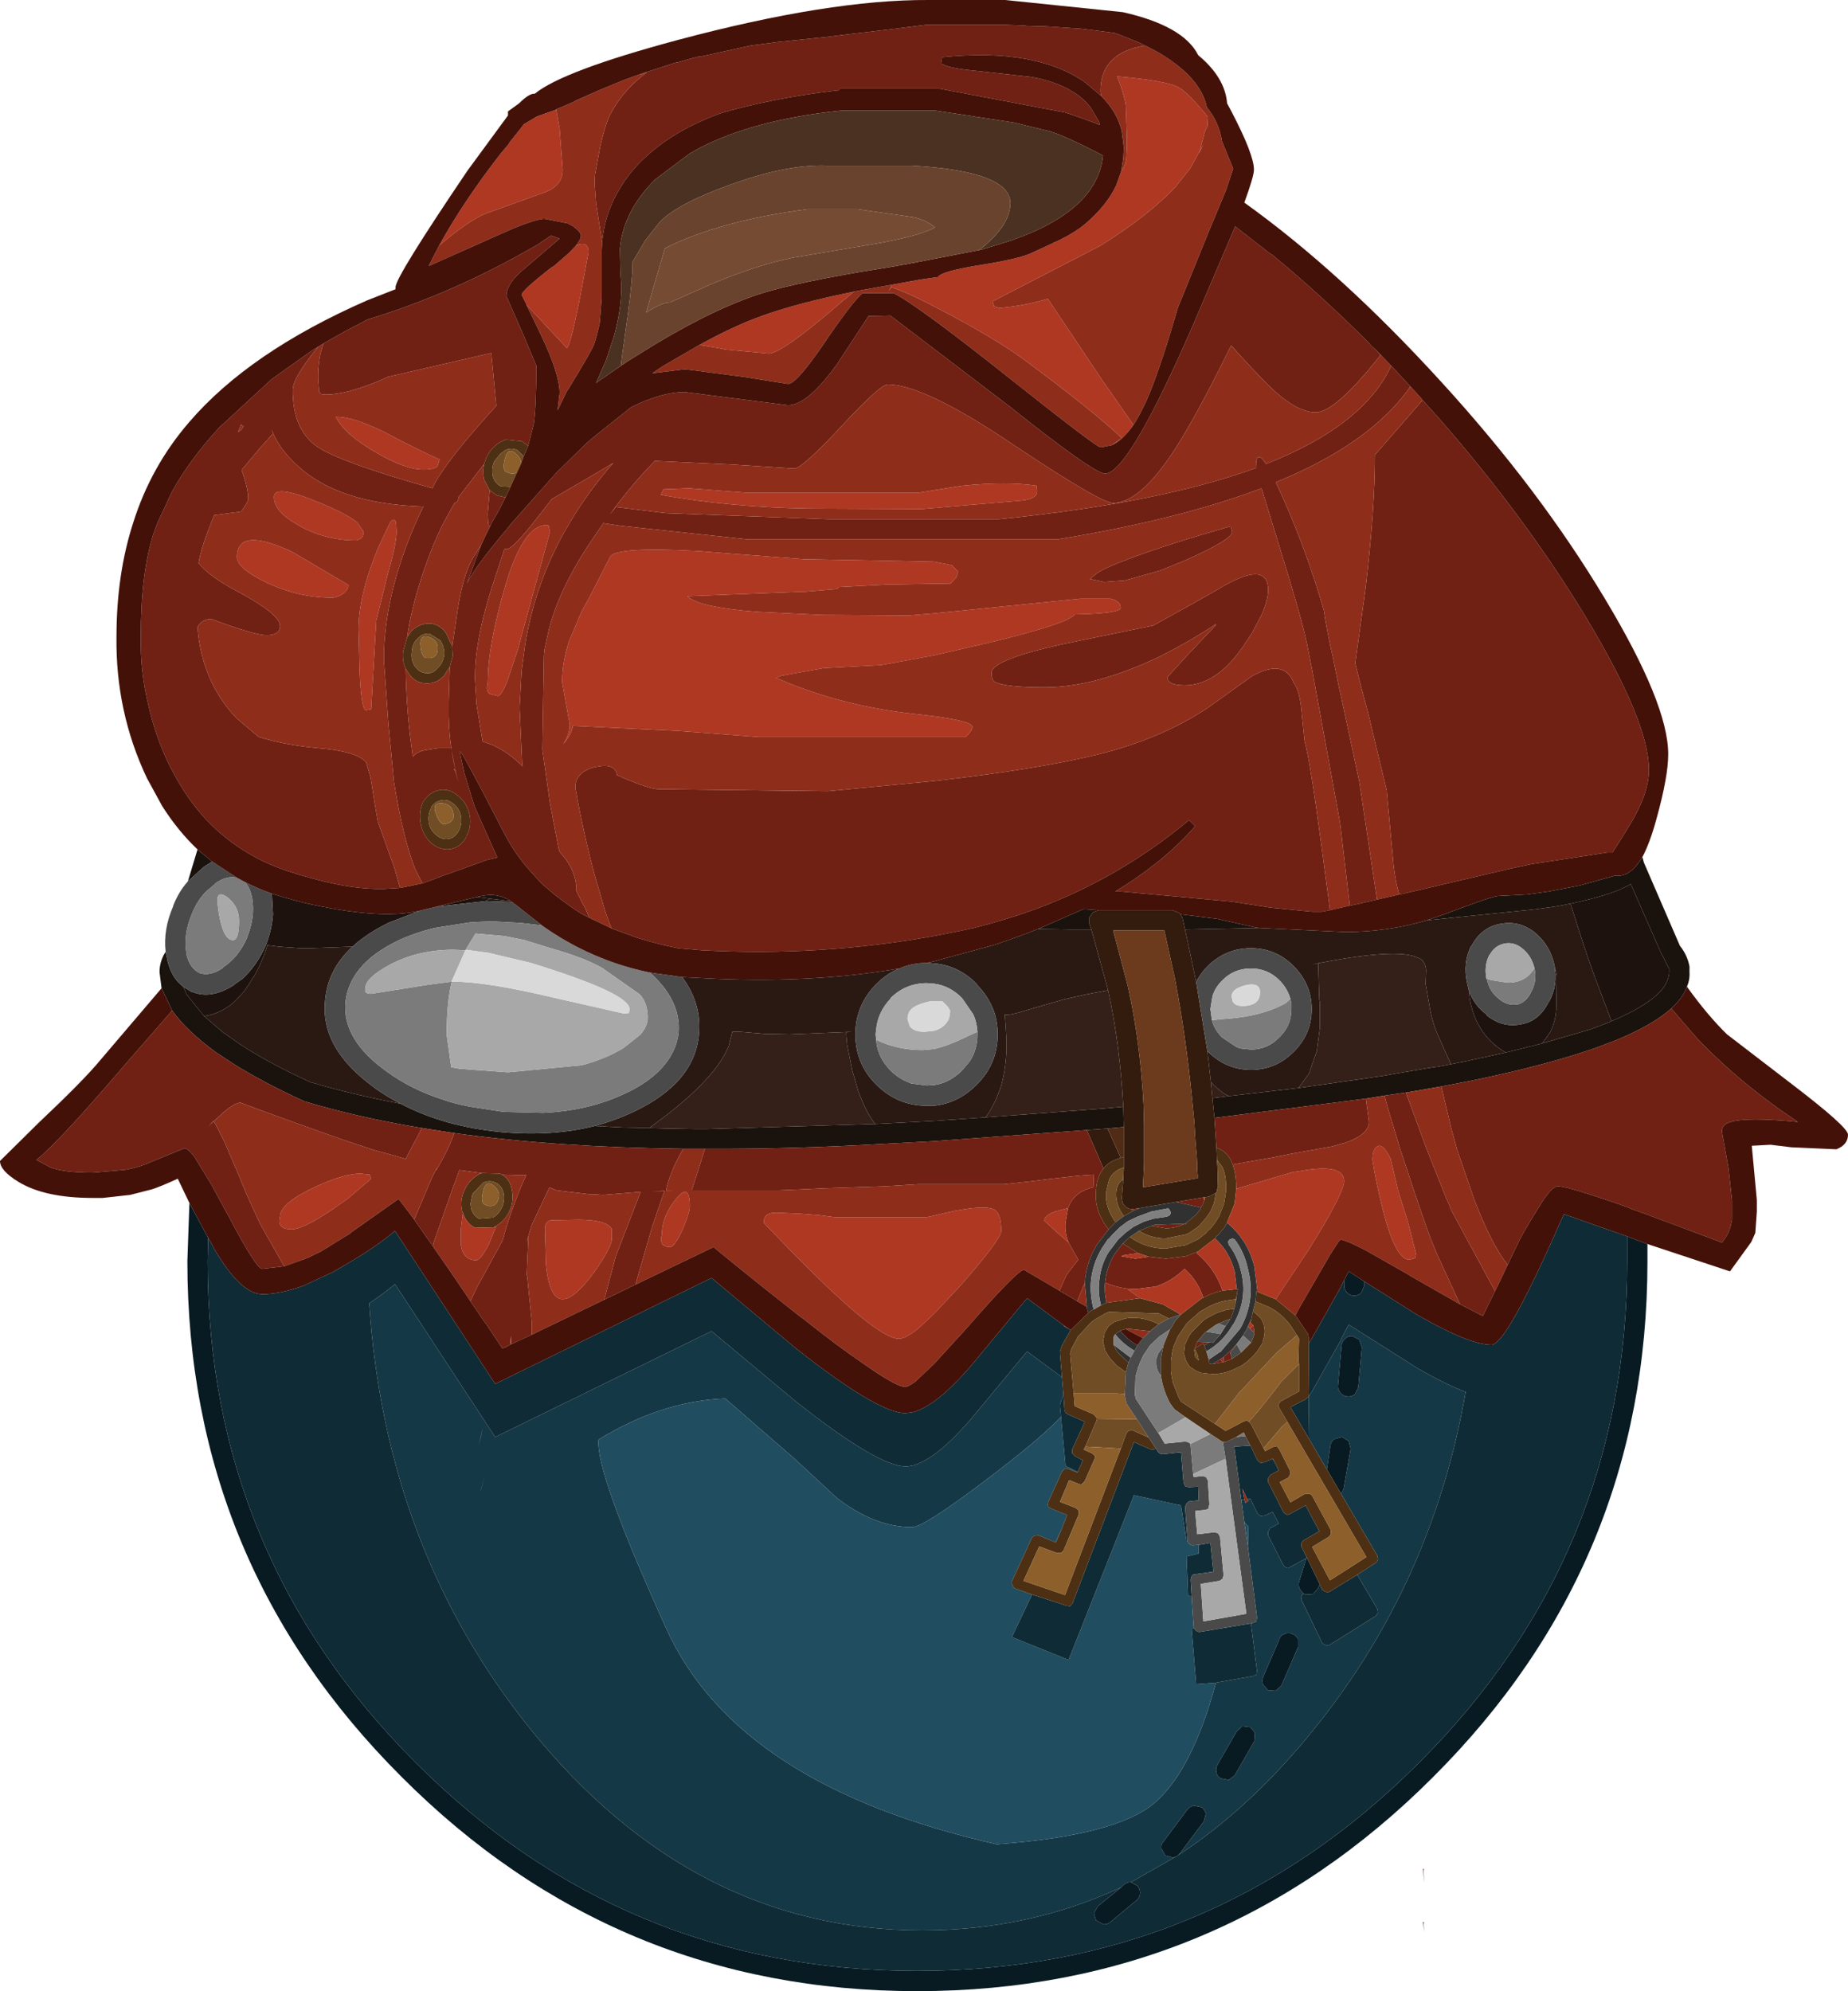 <?xml version="1.0" encoding="UTF-8" standalone="no"?>
<svg xmlns:ffdec="https://www.free-decompiler.com/flash" xmlns:xlink="http://www.w3.org/1999/xlink" ffdec:objectType="shape" height="196.55px" width="182.45px" xmlns="http://www.w3.org/2000/svg">
  <g transform="matrix(1.0, 0.0, 0.0, 1.0, 114.65, 150.75)">
    <path d="M14.6 -8.7 L14.55 -12.85 14.85 -13.35 17.75 -18.5 17.75 -18.55 18.5 -20.0 25.2 -15.75 Q28.05 -14.1 30.05 -13.35 26.8 5.4 15.15 19.85 8.9 27.65 1.65 32.4 L1.8 32.25 4.2 29.05 4.4 28.3 Q4.3 27.9 4.0 27.65 L3.25 27.5 Q2.85 27.55 2.6 27.85 L0.25 31.0 Q-0.05 31.3 0.0 31.7 L0.4 32.4 1.1 32.6 1.4 32.55 -3.0 35.05 -3.05 35.05 Q-3.45 35.05 -3.75 35.35 L-3.95 35.55 Q-13.1 39.8 -23.6 39.8 -46.3 39.8 -62.35 19.85 -76.6 2.1 -78.2 -22.1 -76.7 -23.1 -75.65 -24.0 L-75.4 -23.6 -72.15 -18.65 -65.8 -8.95 -65.75 -8.9 -44.4 -19.35 -35.95 -12.3 -34.9 -11.5 -34.85 -11.45 Q-27.75 -6.0 -25.25 -6.0 L-25.05 -6.0 -24.5 -6.1 Q-23.6 -6.35 -22.45 -7.15 -20.85 -8.3 -18.85 -10.6 L-13.25 -17.35 -9.8 -14.8 -9.65 -13.0 -9.8 -12.7 -10.0 -12.1 -10.0 -11.9 -9.9 -10.9 Q-11.65 -9.0 -16.2 -5.5 -23.35 0.0 -24.6 0.0 -28.3 0.0 -32.05 -2.9 L-36.2 -6.75 -43.05 -12.7 Q-49.35 -12.45 -55.55 -8.65 -55.9 -5.45 -48.85 10.05 -41.85 25.5 -16.25 31.3 -4.5 30.45 -0.7 27.25 3.05 24.05 5.4 15.35 L9.05 14.7 9.4 14.55 9.45 14.15 8.85 9.5 9.05 9.45 9.4 9.3 9.45 8.9 8.55 1.9 8.6 -0.05 8.2 -0.5 7.9 -2.7 8.2 -2.75 8.3 -2.4 8.6 -2.6 8.5 -2.75 8.8 -2.8 9.5 -1.35 9.8 -1.1 10.2 -1.15 11.0 -1.5 11.6 -0.35 10.75 0.1 10.55 0.45 10.55 0.8 12.05 3.75 12.25 3.95 12.5 4.05 12.7 3.95 14.25 3.1 14.3 3.15 13.6 5.4 Q13.5 5.8 13.7 6.15 L14.05 6.55 13.8 6.85 13.85 7.2 15.9 11.45 16.15 11.6 16.45 11.7 16.65 11.6 21.2 8.75 21.4 8.45 21.35 8.1 19.35 4.7 21.2 3.5 21.4 3.2 21.35 2.85 17.75 -3.3 18.0 -3.75 18.7 -7.75 18.5 -8.5 17.85 -8.9 17.1 -8.7 Q16.75 -8.45 16.7 -8.05 L16.35 -5.7 14.6 -8.7 M19.45 -13.8 L19.8 -17.75 19.55 -18.5 18.9 -18.85 Q18.45 -18.9 18.15 -18.6 17.85 -18.35 17.8 -17.9 L17.45 -14.0 Q17.4 -13.6 17.7 -13.25 17.95 -12.95 18.35 -12.9 18.75 -12.85 19.1 -13.1 L19.45 -13.8 M-67.15 -9.0 L-66.95 -9.9 -67.4 -8.05 -67.15 -9.0 M-66.8 -5.05 L-67.2 -3.5 -67.15 -3.75 -66.8 -5.05 M11.85 15.65 L13.5 11.85 13.5 11.05 Q13.3 10.65 12.95 10.55 12.55 10.35 12.15 10.55 11.75 10.7 11.65 11.1 L10.05 14.8 Q9.9 15.15 10.05 15.55 L10.55 16.1 11.3 16.15 11.85 15.65 M7.25 24.5 L9.2 21.1 9.25 20.3 8.8 19.75 8.0 19.65 7.45 20.15 5.55 23.45 Q5.35 23.8 5.45 24.2 5.5 24.6 5.9 24.8 L6.65 24.95 7.25 24.5" fill="#153846" fill-rule="evenodd" stroke="none"/>
    <path d="M48.0 -27.95 L48.0 -26.25 Q48.0 3.55 26.85 24.65 5.75 45.8 -24.1 45.8 -53.9 45.8 -75.0 24.65 -96.15 3.55 -96.15 -26.25 L-95.95 -32.0 -94.1 -28.55 -94.15 -26.25 Q-94.15 2.75 -73.6 23.25 -53.1 43.8 -24.1 43.8 4.95 43.8 25.45 23.25 46.0 2.75 46.0 -26.25 L46.0 -28.7 47.05 -28.3 48.0 -27.95 M20.05 -24.25 L20.05 -23.85 19.75 -23.15 Q19.45 -22.85 19.05 -22.85 18.65 -22.85 18.35 -23.15 18.05 -23.45 18.05 -23.85 L18.05 -24.35 18.5 -25.25 20.05 -24.25 M1.65 32.4 L1.4 32.55 1.1 32.6 0.4 32.4 0.0 31.7 Q-0.05 31.3 0.25 31.0 L2.6 27.85 Q2.85 27.55 3.25 27.5 L4.0 27.65 Q4.3 27.9 4.4 28.3 L4.2 29.05 1.8 32.25 1.65 32.4 M-3.0 35.05 L-2.35 35.4 Q-2.1 35.7 -2.1 36.1 -2.1 36.5 -2.4 36.8 L-5.05 39.0 Q-5.35 39.25 -5.75 39.2 L-6.45 38.8 -6.65 38.1 -6.25 37.4 -3.95 35.55 -3.75 35.35 Q-3.45 35.05 -3.05 35.05 L-3.0 35.05 M19.45 -13.8 L19.1 -13.1 Q18.75 -12.85 18.35 -12.9 17.95 -12.95 17.7 -13.25 17.4 -13.6 17.45 -14.0 L17.8 -17.9 Q17.85 -18.35 18.15 -18.6 18.45 -18.9 18.9 -18.85 L19.55 -18.5 19.8 -17.75 19.45 -13.8 M14.35 2.95 L15.65 5.65 15.5 6.0 15.0 6.6 14.25 6.65 14.05 6.55 13.7 6.15 Q13.5 5.8 13.6 5.4 L14.3 3.15 14.35 2.95 M17.75 -3.3 L16.35 -5.7 16.7 -8.05 Q16.75 -8.45 17.1 -8.7 L17.85 -8.9 18.5 -8.5 18.7 -7.75 18.0 -3.75 17.75 -3.3 M11.85 15.65 L11.3 16.15 10.55 16.1 10.05 15.55 Q9.9 15.15 10.05 14.8 L11.65 11.1 Q11.75 10.7 12.15 10.55 12.55 10.35 12.95 10.55 13.3 10.65 13.5 11.05 L13.5 11.85 11.85 15.65 M7.25 24.5 L6.65 24.95 5.9 24.8 Q5.5 24.6 5.45 24.2 5.35 23.8 5.55 23.45 L7.45 20.15 8.0 19.65 8.8 19.75 9.25 20.3 9.2 21.1 7.25 24.5" fill="#081a22" fill-rule="evenodd" stroke="none"/>
    <path d="M2.6 1.35 L2.65 1.55 2.9 1.75 3.1 1.8 3.7 1.75 3.7 2.6 2.5 2.9 2.65 6.8 3.0 6.8 3.2 9.9 3.25 10.0 3.0 10.05 3.45 15.5 5.4 15.35 Q3.05 24.05 -0.7 27.25 -4.5 30.45 -16.25 31.3 -41.85 25.5 -48.85 10.05 -55.9 -5.45 -55.55 -8.65 -49.35 -12.45 -43.05 -12.7 L-36.2 -6.75 -32.05 -2.9 Q-28.3 0.0 -24.6 0.0 -23.35 0.0 -16.2 -5.5 -11.65 -9.0 -9.9 -10.9 L-9.45 -6.05 -8.25 -5.45 -8.3 -5.4 -9.15 -5.75 -9.55 -5.75 -9.8 -5.5 -11.15 -2.5 -11.2 -2.2 -11.15 -2.0 -10.9 -1.85 -9.3 -1.2 -9.8 0.1 -10.45 1.5 -12.15 0.8 -12.5 0.85 Q-12.7 0.9 -12.8 1.1 L-14.75 5.35 -14.75 5.6 -14.6 5.9 -14.45 6.05 -12.75 6.65 -14.75 10.85 -9.15 13.1 -2.7 -3.15 1.95 -2.15 2.5 1.35 2.6 1.35 M8.55 1.9 L8.2 -0.5 8.6 -0.05 8.55 1.9" fill="#204d5f" fill-rule="evenodd" stroke="none"/>
    <path d="M20.05 -24.25 L25.2 -21.0 Q30.4 -18.0 32.6 -18.0 33.25 -18.0 34.65 -20.35 36.3 -23.15 38.95 -29.1 L39.75 -30.9 46.0 -28.7 46.0 -26.25 Q46.0 2.75 25.45 23.25 4.95 43.8 -24.1 43.8 -53.1 43.8 -73.6 23.25 -94.15 2.75 -94.15 -26.25 L-94.1 -28.55 -93.75 -27.95 -93.55 -27.55 Q-90.9 -23.0 -88.75 -23.0 -86.95 -23.0 -84.65 -23.85 L-81.75 -25.2 -80.55 -25.9 Q-77.45 -27.7 -75.65 -29.25 L-75.4 -28.85 -72.15 -23.9 -65.8 -14.2 -65.9 -13.7 -65.8 -14.2 -65.75 -14.15 -44.4 -24.6 -35.95 -17.55 -34.85 -16.7 Q-27.75 -11.25 -25.25 -11.25 L-24.5 -11.35 Q-23.6 -11.6 -22.45 -12.4 -20.85 -13.55 -18.85 -15.85 L-13.25 -22.6 -9.6 -19.9 -9.6 -19.85 -8.95 -19.45 -9.8 -17.95 -10.0 -17.35 -10.0 -17.15 -9.8 -14.8 -13.25 -17.35 -18.85 -10.6 Q-20.85 -8.3 -22.45 -7.15 -23.6 -6.35 -24.5 -6.1 L-25.05 -6.0 -25.25 -6.0 Q-27.75 -6.0 -34.85 -11.45 L-34.9 -11.5 -35.95 -12.3 -44.4 -19.35 -65.75 -8.9 -65.8 -8.95 -72.15 -18.65 -75.4 -23.6 -75.65 -24.0 Q-76.7 -23.1 -78.2 -22.1 -76.6 2.1 -62.35 19.85 -46.3 39.8 -23.6 39.8 -13.1 39.8 -3.95 35.55 L-6.25 37.4 -6.65 38.1 -6.45 38.8 -5.75 39.2 Q-5.35 39.25 -5.05 39.0 L-2.4 36.8 Q-2.1 36.5 -2.1 36.1 -2.1 35.7 -2.35 35.4 L-3.0 35.05 1.4 32.55 1.65 32.4 Q8.9 27.65 15.15 19.85 26.8 5.4 30.05 -13.35 28.05 -14.1 25.2 -15.75 L18.5 -20.0 17.75 -18.55 17.75 -18.5 14.85 -13.35 14.55 -12.85 14.6 -8.7 12.75 -11.85 14.3 -12.65 14.5 -12.85 14.6 -13.1 14.55 -18.1 14.85 -18.6 17.75 -23.75 17.75 -23.8 18.05 -24.35 18.05 -23.85 Q18.05 -23.45 18.35 -23.15 18.65 -22.85 19.05 -22.85 19.45 -22.85 19.75 -23.15 L20.05 -23.85 20.05 -24.25 M8.8 -8.05 L9.5 -6.6 9.8 -6.35 10.2 -6.4 11.0 -6.75 11.25 -6.3 11.6 -5.6 10.75 -5.15 10.55 -4.8 10.55 -4.45 12.05 -1.5 12.25 -1.3 12.5 -1.2 12.7 -1.3 14.25 -2.15 15.6 0.4 14.05 1.3 13.8 1.6 13.85 1.95 14.35 2.95 14.3 3.15 14.25 3.1 12.7 3.95 12.5 4.05 12.25 3.95 12.05 3.75 10.55 0.8 10.55 0.45 10.75 0.1 11.6 -0.35 11.0 -1.5 10.2 -1.15 9.8 -1.1 9.5 -1.35 8.8 -2.8 8.5 -2.75 8.0 -3.8 8.2 -2.75 7.9 -2.7 7.2 -7.95 8.8 -8.05 M15.65 5.65 L15.9 6.2 16.15 6.35 16.45 6.45 16.65 6.35 19.35 4.7 21.35 8.1 21.4 8.45 21.2 8.75 16.65 11.6 16.45 11.7 16.15 11.6 15.9 11.45 13.85 7.2 13.8 6.85 14.05 6.55 14.25 6.65 15.0 6.6 15.5 6.0 15.65 5.65 M-0.55 -7.8 L-0.3 -7.4 -0.1 -7.25 0.15 -7.2 1.95 -7.4 2.2 -4.4 2.35 -4.05 2.7 -3.95 3.65 -4.0 3.7 -2.65 2.75 -2.55 2.5 -2.35 2.35 -2.0 2.6 1.35 2.5 1.35 1.95 -2.15 -2.7 -3.15 -9.15 13.1 -14.75 10.85 -12.75 6.65 -9.35 7.75 -9.0 7.8 -8.75 7.5 -2.7 -8.4 -1.1 -7.7 -0.8 -7.65 Q-0.6 -7.7 -0.55 -7.8 M3.7 1.75 L4.85 1.55 5.15 4.4 3.3 4.65 Q3.15 4.65 3.0 4.8 L2.9 5.2 3.0 6.8 2.65 6.8 2.5 2.9 3.7 2.6 3.7 1.75 M3.25 10.0 L3.35 10.15 3.55 10.3 3.75 10.35 8.85 9.5 9.45 14.15 9.4 14.55 9.05 14.7 5.4 15.35 3.45 15.5 3.0 10.05 3.25 10.0 M-9.9 -10.9 L-10.0 -11.9 -10.0 -12.1 -9.8 -12.7 -9.65 -13.0 -9.55 -11.55 -9.45 -11.3 -9.25 -11.15 -7.55 -10.4 -8.8 -7.65 -8.8 -7.3 -8.5 -7.0 -7.75 -6.6 -8.25 -5.45 -9.45 -6.05 -9.9 -10.9 M-9.8 0.1 L-10.4 1.5 -10.45 1.5 -9.8 0.1" fill="#0f2b35" fill-rule="evenodd" stroke="none"/>
    <path d="M47.5 -66.15 L47.65 -65.6 51.2 -57.4 Q51.95 -56.45 52.15 -55.35 L52.15 -55.2 52.15 -54.8 Q52.2 -54.05 51.9 -53.35 51.5 -52.25 50.35 -51.2 48.5 -49.55 44.85 -48.05 L43.0 -47.35 Q38.05 -45.6 30.5 -44.05 L27.65 -43.5 24.15 -42.9 22.05 -42.6 20.2 -42.3 5.25 -40.4 5.05 -42.35 6.65 -42.55 13.55 -43.35 19.5 -44.2 21.9 -44.55 23.3 -44.8 26.85 -45.4 27.3 -45.45 28.6 -45.7 30.1 -46.0 34.0 -46.85 37.6 -47.75 42.4 -49.15 44.25 -49.85 44.45 -49.95 Q47.75 -51.35 49.15 -52.75 50.1 -53.75 50.15 -54.8 L50.15 -55.1 49.55 -56.3 49.4 -56.55 46.35 -63.5 46.3 -63.45 46.2 -63.4 46.05 -63.3 45.6 -63.1 45.3 -62.95 Q43.5 -62.2 40.4 -61.55 L39.1 -61.3 37.0 -61.0 26.2 -59.9 27.95 -60.5 Q32.7 -62.3 33.25 -62.3 L36.1 -62.45 38.25 -62.75 41.35 -63.35 44.75 -64.3 45.1 -64.3 Q46.4 -64.3 47.5 -66.15 M-98.7 -53.2 L-98.9 -54.8 Q-98.9 -55.85 -98.3 -56.8 L-98.2 -56.35 Q-97.85 -54.3 -96.55 -53.35 L-96.2 -52.55 -94.5 -50.45 -92.7 -48.9 -91.0 -47.7 Q-88.2 -45.85 -84.05 -43.95 L-84.0 -43.9 -83.9 -43.9 Q-79.85 -42.7 -75.1 -41.8 -70.85 -39.55 -65.15 -39.0 -60.1 -38.55 -55.95 -39.6 L-53.05 -39.45 -52.8 -39.45 -50.55 -39.4 -48.8 -39.35 -46.0 -39.3 -44.85 -39.3 -28.25 -39.8 -27.25 -39.85 -22.45 -40.1 -17.35 -40.45 -8.0 -41.15 -5.95 -41.3 -3.75 -41.5 -3.7 -39.5 -5.3 -39.35 -7.35 -39.2 -22.45 -38.1 -27.15 -37.85 Q-36.65 -37.3 -45.05 -37.35 L-47.2 -37.35 Q-59.75 -37.5 -69.8 -38.9 L-73.0 -39.4 Q-79.35 -40.45 -84.65 -42.05 L-84.75 -42.1 Q-88.75 -43.95 -91.55 -45.7 L-93.3 -46.85 Q-96.25 -49.0 -97.65 -51.0 L-98.7 -53.2 M-96.1 -63.75 L-95.15 -66.9 -93.7 -65.7 -94.5 -65.2 -96.1 -63.75 M-67.6 -62.2 L-67.1 -62.3 Q-65.5 -62.65 -64.25 -61.8 L-66.3 -62.05 -67.6 -62.2 M-12.15 -59.05 L-7.7 -61.0 -6.2 -60.9 -6.75 -60.7 -7.1 -60.2 -7.1 -59.55 -6.9 -59.0 -6.95 -59.0 -8.95 -59.0 -12.15 -59.05 M1.9 -60.5 L5.5 -60.05 9.3 -59.2 9.7 -59.15 2.35 -59.0 2.1 -60.15 1.9 -60.5" fill="#1a120d" fill-rule="evenodd" stroke="none"/>
    <path d="M-87.85 -62.55 L-86.7 -62.2 -85.65 -61.9 -84.7 -61.65 Q-77.1 -59.9 -73.2 -60.85 L-76.2 -59.7 Q-78.4 -58.65 -79.85 -57.3 L-84.25 -57.15 -84.9 -57.15 -87.1 -57.3 -88.25 -57.45 Q-88.6 -56.15 -89.6 -54.3 L-89.65 -54.3 Q-90.15 -53.4 -90.75 -52.65 L-91.7 -51.7 Q-93.0 -50.65 -94.5 -50.45 L-96.2 -52.55 -96.55 -53.35 -95.75 -52.85 -95.7 -52.85 Q-93.8 -52.05 -91.5 -53.55 L-91.55 -53.55 -90.75 -54.1 Q-89.3 -55.4 -88.4 -57.45 -87.8 -59.0 -87.7 -60.5 L-87.8 -62.4 -87.85 -62.55 M-71.55 -61.25 L-67.6 -62.2 -66.3 -62.05 -66.7 -61.8 -71.55 -61.25 M40.4 -61.55 Q43.5 -62.2 45.3 -62.95 L45.6 -63.1 46.05 -63.3 46.2 -63.4 46.3 -63.45 46.35 -63.5 49.4 -56.55 49.55 -56.3 50.15 -55.1 50.15 -54.8 Q50.1 -53.75 49.15 -52.75 47.75 -51.35 44.45 -49.95 L42.75 -54.45 42.2 -56.0 41.45 -58.25 41.05 -59.5 40.4 -61.55 M37.6 -47.75 L34.0 -46.85 Q30.7 -48.8 30.35 -53.05 30.85 -51.5 32.2 -50.55 L32.1 -50.55 Q33.7 -49.25 35.55 -49.65 37.35 -49.95 38.3 -51.95 L38.3 -51.9 Q39.2 -53.5 38.8 -55.5 L39.05 -54.45 39.0 -51.45 Q39.0 -50.0 38.35 -48.8 L37.6 -47.75" fill="#1e120e" fill-rule="evenodd" stroke="none"/>
    <path d="M-64.25 -61.8 L-64.1 -61.7 -66.7 -61.8 -66.3 -62.05 -64.25 -61.8 M-47.3 -54.3 L-45.4 -54.2 Q-34.9 -53.6 -25.85 -55.15 -27.1 -54.65 -28.15 -53.6 -30.2 -51.5 -30.2 -48.65 -30.2 -45.75 -28.15 -43.7 -26.05 -41.6 -23.15 -41.6 L-22.45 -41.6 Q-20.05 -41.85 -18.25 -43.65 L-18.2 -43.7 Q-16.15 -45.75 -16.15 -48.65 -16.15 -49.9 -16.55 -51.0 -17.1 -52.45 -18.25 -53.6 L-18.2 -53.6 Q-20.0 -55.45 -22.45 -55.65 L-23.15 -55.7 -22.45 -55.85 -16.4 -57.5 Q-14.2 -58.25 -12.15 -59.05 L-8.95 -59.0 -6.95 -59.0 -6.9 -59.0 -5.25 -53.0 -6.85 -52.7 -7.6 -52.55 -9.6 -52.1 -12.9 -51.15 Q-15.25 -50.4 -15.45 -50.65 L-15.35 -49.3 -15.3 -48.4 -15.3 -46.75 Q-15.4 -44.9 -15.9 -43.25 L-15.95 -43.2 Q-16.5 -41.6 -17.35 -40.45 L-22.45 -40.1 -27.25 -39.85 -28.25 -39.8 Q-28.95 -40.7 -29.45 -41.9 L-29.9 -43.0 -30.5 -45.05 -31.0 -47.55 -31.1 -48.6 -31.1 -48.85 -30.55 -48.9 -36.7 -48.65 -39.2 -48.7 -41.55 -48.9 -42.35 -48.9 -42.7 -47.5 Q-43.2 -46.3 -44.2 -45.05 -45.8 -43.05 -48.75 -40.75 L-50.55 -39.4 -52.8 -39.45 -53.05 -39.45 -55.95 -39.6 Q-53.9 -40.15 -52.0 -41.05 -46.05 -43.9 -45.65 -48.65 -45.35 -51.65 -47.3 -54.3 M9.7 -59.15 L18.15 -58.75 Q22.3 -58.75 26.2 -59.9 L37.0 -61.0 39.1 -61.3 40.4 -61.55 41.05 -59.5 41.45 -58.25 42.2 -56.0 42.75 -54.45 44.45 -49.95 44.25 -49.85 42.4 -49.15 37.6 -47.75 38.35 -48.8 Q39.0 -50.0 39.0 -51.45 L39.05 -54.45 38.8 -55.5 38.8 -55.55 Q38.35 -57.55 36.75 -58.8 35.25 -59.9 33.5 -59.55 L33.45 -59.55 Q31.6 -59.2 30.65 -57.4 L30.6 -57.4 Q29.75 -55.7 30.2 -53.7 L30.35 -53.05 Q30.7 -48.8 34.0 -46.85 L30.1 -46.0 28.6 -45.7 27.3 -48.6 Q26.85 -49.6 26.55 -51.05 L26.1 -53.6 26.1 -53.7 26.15 -55.0 Q26.1 -55.8 25.5 -56.15 L25.35 -56.2 Q23.35 -57.25 14.9 -55.55 L15.5 -55.65 15.5 -55.5 15.6 -52.05 15.65 -51.85 15.65 -49.25 15.35 -46.95 15.25 -46.7 14.6 -44.8 13.55 -43.35 6.65 -42.55 Q5.7 -43.05 4.95 -43.9 L4.9 -43.95 4.55 -47.0 4.6 -46.95 Q6.4 -45.15 8.85 -45.15 11.3 -45.15 13.05 -46.9 L13.1 -46.95 Q14.85 -48.7 14.85 -51.15 14.85 -53.6 13.05 -55.4 11.3 -57.15 8.85 -57.15 6.4 -57.15 4.6 -55.4 3.85 -54.65 3.45 -53.8 L2.35 -59.0 9.7 -59.15 M-94.5 -50.45 Q-93.0 -50.65 -91.7 -51.7 L-90.75 -52.65 Q-90.15 -53.4 -89.65 -54.3 L-89.6 -54.3 Q-88.6 -56.15 -88.25 -57.45 L-87.1 -57.3 -84.9 -57.15 -84.25 -57.15 -79.85 -57.3 Q-82.3 -55.05 -82.55 -52.0 -83.05 -47.25 -77.7 -43.4 L-77.65 -43.35 Q-76.45 -42.5 -75.1 -41.8 -79.85 -42.7 -83.9 -43.9 L-84.0 -43.9 -84.05 -43.95 Q-88.2 -45.85 -91.0 -47.7 L-92.7 -48.9 -94.5 -50.45" fill="#2a1913" fill-rule="evenodd" stroke="none"/>
    <path d="M-6.2 -60.9 L-6.15 -60.9 1.1 -60.9 1.75 -60.65 1.9 -60.5 2.1 -60.15 2.35 -59.0 3.45 -53.8 4.55 -47.0 4.9 -43.95 5.05 -42.35 5.25 -40.4 5.45 -37.45 5.5 -36.25 5.55 -35.5 5.6 -33.65 5.45 -33.05 5.4 -33.0 4.75 -32.65 4.3 -32.55 4.15 -32.55 1.45 -32.1 -2.1 -31.5 -2.75 -31.4 -2.95 -31.4 -3.25 -31.45 -3.3 -31.5 -3.5 -31.6 -3.75 -31.9 -3.8 -31.95 -3.9 -32.45 -3.75 -34.35 -3.7 -35.5 -3.7 -35.85 -3.7 -36.55 -3.7 -39.5 -3.75 -41.5 Q-4.05 -47.45 -5.25 -53.0 L-6.9 -59.0 -7.1 -59.55 -7.1 -60.2 -6.75 -60.7 -6.2 -60.9 M0.3 -58.9 L-4.75 -58.9 -3.3 -53.4 Q-2.05 -47.75 -1.75 -41.7 L-1.7 -39.7 -1.7 -36.85 -1.7 -35.85 -1.75 -34.8 -1.8 -33.8 -1.8 -33.7 -1.8 -33.55 3.6 -34.45 3.6 -34.7 3.55 -35.25 3.55 -35.75 3.5 -36.7 3.4 -37.75 3.25 -40.15 3.05 -42.15 Q2.45 -48.35 1.35 -54.15 L0.3 -58.9 M-7.35 -39.2 L-5.3 -39.35 -4.0 -36.45 Q-5.15 -36.15 -5.7 -35.4 L-7.35 -39.2" fill="#331c0d" fill-rule="evenodd" stroke="none"/>
    <path d="M-70.0 -86.95 L-69.95 -86.0 -70.25 -84.9 -70.85 -84.0 -70.9 -83.95 Q-71.7 -83.2 -72.7 -83.3 -73.7 -83.35 -74.35 -84.35 L-74.6 -84.75 Q-74.95 -85.5 -74.85 -86.45 L-74.45 -87.85 -74.0 -88.5 Q-73.15 -89.25 -72.15 -89.2 -71.15 -89.1 -70.55 -88.15 L-70.0 -86.95 M-66.85 -104.95 L-66.65 -105.55 Q-66.15 -106.65 -65.1 -107.2 L-64.7 -107.35 -63.15 -107.2 -62.5 -106.75 -62.95 -105.7 -63.55 -106.3 Q-64.15 -106.6 -64.8 -106.3 L-64.85 -106.25 -65.25 -105.95 -65.85 -105.2 Q-66.15 -104.5 -66.0 -103.8 L-66.0 -103.75 Q-65.8 -103.05 -65.2 -102.75 L-64.25 -102.7 -64.75 -101.65 -65.6 -101.85 -66.3 -102.35 -66.85 -103.4 Q-67.05 -104.2 -66.85 -104.95 M7.05 -35.8 Q7.4 -34.9 7.4 -33.5 L7.4 -33.4 7.25 -31.95 6.5 -30.1 6.5 -30.05 6.2 -29.55 5.7 -28.95 5.35 -28.6 5.4 -28.6 5.3 -28.5 3.6 -27.2 2.45 -26.75 0.45 -26.5 -1.25 -26.7 -2.3 -27.05 -3.8 -28.0 -3.1 -28.65 Q-1.55 -27.5 0.45 -27.5 L2.45 -27.85 3.7 -28.45 4.25 -28.9 4.4 -29.0 4.45 -29.1 4.65 -29.3 4.85 -29.45 5.35 -30.1 5.65 -30.6 5.7 -30.65 6.2 -31.95 6.4 -33.2 6.4 -33.5 Q6.4 -34.85 6.0 -35.6 L5.5 -36.25 5.45 -37.45 Q6.6 -37.1 7.05 -35.8 M11.3 -22.5 L13.25 -20.9 14.2 -19.5 14.5 -19.05 14.55 -18.75 14.55 -18.1 14.6 -13.1 14.5 -12.85 14.3 -12.65 12.75 -11.85 14.6 -8.7 16.35 -5.7 17.75 -3.3 21.35 2.85 21.4 3.2 21.2 3.5 19.35 4.7 16.65 6.35 16.45 6.45 16.15 6.35 15.9 6.2 15.65 5.65 14.35 2.95 13.85 1.95 13.8 1.6 14.05 1.3 15.6 0.4 14.25 -2.15 12.7 -1.3 12.5 -1.2 12.25 -1.3 12.05 -1.5 10.55 -4.45 10.55 -4.8 10.75 -5.15 11.6 -5.6 11.25 -6.3 11.0 -6.8 11.0 -6.75 10.2 -6.4 9.8 -6.35 9.5 -6.6 8.8 -8.05 8.3 -9.0 8.15 -9.35 7.4 -8.9 6.5 -8.45 6.3 -8.4 6.15 -8.4 6.0 -8.45 4.85 -9.2 2.4 -10.85 1.35 -11.6 1.25 -11.7 0.85 -12.25 Q0.2 -13.5 0.0 -14.75 L0.0 -14.9 -0.05 -15.1 -0.05 -15.7 -0.05 -16.5 0.05 -17.1 0.15 -17.6 0.2 -17.8 0.25 -18.05 0.85 -19.5 0.9 -19.55 1.4 -20.4 1.95 -21.0 3.95 -22.55 4.15 -22.65 Q5.05 -23.15 6.05 -23.35 L7.45 -23.5 7.55 -23.5 7.45 -22.85 7.35 -22.5 6.3 -22.35 Q5.35 -22.15 4.45 -21.65 L4.4 -21.6 3.85 -21.3 2.6 -20.2 2.5 -20.1 1.65 -18.85 1.2 -17.8 1.1 -17.35 1.05 -17.15 1.05 -17.05 0.95 -16.45 0.95 -15.9 0.95 -15.65 0.95 -15.35 1.0 -15.05 1.15 -14.25 1.25 -14.0 1.75 -12.75 1.95 -12.4 5.3 -10.2 6.35 -9.5 8.15 -10.45 8.4 -10.5 8.65 -10.45 8.65 -10.4 8.85 -10.2 10.1 -7.8 10.25 -7.5 11.0 -7.9 11.4 -8.0 11.45 -7.95 11.65 -7.7 12.7 -5.6 12.75 -5.25 12.55 -4.9 11.7 -4.45 12.75 -2.45 14.2 -3.3 14.6 -3.3 14.7 -3.3 14.9 -3.1 16.75 0.3 16.75 0.7 16.55 0.95 14.9 1.95 16.65 5.25 20.25 2.95 12.45 -10.4 11.65 -11.75 11.55 -12.0 11.65 -12.25 11.85 -12.45 13.6 -13.4 13.6 -16.1 13.55 -16.4 13.55 -16.65 13.6 -18.6 13.4 -18.95 13.35 -19.0 12.7 -20.0 Q11.85 -21.1 10.7 -21.7 L9.4 -22.25 9.3 -22.3 9.4 -23.3 9.5 -23.25 9.7 -23.15 11.3 -22.5 M-9.8 -14.8 L-10.0 -17.15 -10.0 -17.35 -9.8 -17.95 -8.95 -19.45 -7.2 -21.15 -6.8 -21.45 -6.65 -21.5 -5.95 -21.9 -5.65 -22.05 -5.4 -22.15 -2.1 -22.6 0.15 -22.0 1.9 -21.0 0.9 -20.65 0.75 -20.6 -0.25 -21.1 -5.15 -21.25 -5.3 -21.2 -5.7 -21.0 -5.85 -20.9 -6.4 -20.6 -6.9 -20.25 -8.1 -18.95 -8.15 -18.95 -8.9 -17.55 -9.0 -17.15 -8.65 -13.2 -8.55 -11.95 -6.7 -11.15 -6.5 -10.95 -6.35 -10.75 -6.35 -10.7 -6.4 -10.5 -7.5 -7.95 -7.65 -7.65 -6.85 -7.3 -6.55 -7.05 Q-6.5 -6.9 -6.6 -6.7 L-7.55 -4.55 -7.85 -4.25 -7.95 -4.2 -8.25 -4.3 -9.1 -4.65 -10.0 -2.5 -8.45 -1.9 -8.15 -1.65 -8.15 -1.25 -9.65 2.3 -9.9 2.55 -10.3 2.55 -12.05 1.9 -13.6 5.3 -9.5 6.7 -4.0 -7.75 -3.45 -9.25 -3.3 -9.45 -3.1 -9.55 -2.8 -9.55 -1.25 -8.85 -0.55 -7.8 Q-0.6 -7.7 -0.8 -7.65 L-1.1 -7.7 -2.7 -8.4 -8.75 7.5 -9.0 7.8 -9.35 7.75 -12.75 6.65 -14.45 6.05 -14.6 5.9 -14.75 5.6 -14.75 5.35 -12.8 1.1 Q-12.7 0.9 -12.5 0.85 L-12.15 0.8 -10.45 1.5 -10.4 1.5 -9.8 0.1 -9.3 -1.2 -10.9 -1.85 -11.15 -2.0 -11.2 -2.2 -11.15 -2.5 -9.8 -5.5 -9.55 -5.75 -9.15 -5.75 -8.3 -5.4 -8.25 -5.45 -7.75 -6.6 -8.5 -7.0 -8.8 -7.3 -8.8 -7.65 -7.55 -10.4 -9.25 -11.15 -9.45 -11.3 -9.55 -11.55 -9.65 -13.0 -9.8 -14.8 M5.4 -33.0 L5.2 -31.95 4.85 -31.15 4.75 -31.0 4.4 -30.5 3.95 -30.0 3.85 -29.85 3.5 -29.55 3.25 -29.4 2.85 -29.1 2.45 -28.9 0.45 -28.5 Q-1.0 -28.5 -2.2 -29.25 L-0.95 -29.75 0.45 -29.5 Q1.45 -29.5 2.3 -29.95 L2.45 -29.9 2.45 -30.05 2.55 -30.1 3.25 -30.7 3.35 -30.75 3.8 -31.3 3.95 -31.55 3.9 -31.55 4.1 -31.85 4.1 -31.95 4.25 -32.25 4.3 -32.55 4.75 -32.65 5.4 -33.0 M-2.8 -31.2 L-3.7 -30.7 Q-4.5 -31.8 -4.45 -33.0 -4.4 -33.95 -3.75 -34.35 L-3.9 -32.45 -3.8 -31.95 -3.75 -31.9 -3.5 -31.6 -3.3 -31.5 -3.25 -31.45 -2.95 -31.4 -2.8 -31.2 M-4.5 -30.1 L-5.2 -29.4 Q-6.6 -31.15 -6.45 -33.1 -6.4 -34.55 -5.7 -35.4 -5.15 -36.15 -4.0 -36.45 L-3.7 -36.55 -3.7 -35.85 -3.7 -35.5 Q-4.75 -35.2 -5.15 -34.3 L-5.45 -33.05 Q-5.55 -31.5 -4.5 -30.1 M4.7 -16.55 L4.75 -16.15 5.05 -16.1 6.1 -16.3 6.2 -16.3 6.95 -16.6 7.1 -16.7 7.9 -17.25 8.85 -18.2 8.95 -18.4 9.15 -18.95 9.2 -19.2 9.1 -19.9 8.8 -20.2 8.9 -20.55 9.05 -21.3 9.15 -21.25 9.8 -20.65 9.95 -20.4 Q10.45 -19.45 10.0 -18.3 L10.0 -18.2 9.85 -17.95 9.5 -17.4 Q8.85 -16.55 7.85 -15.9 L7.6 -15.8 Q6.6 -15.25 5.65 -15.15 L5.35 -15.1 4.85 -15.15 4.7 -15.15 3.85 -15.25 3.4 -15.45 2.8 -15.85 2.5 -16.35 2.45 -16.45 2.4 -16.5 2.4 -16.55 2.25 -17.1 2.25 -17.2 2.35 -18.05 2.7 -18.8 3.0 -19.25 4.05 -20.3 4.3 -20.5 4.45 -20.6 4.9 -20.85 5.5 -21.15 6.45 -21.45 7.15 -21.55 7.2 -21.55 6.85 -20.55 6.8 -20.55 6.7 -20.5 6.5 -20.45 5.65 -20.1 5.35 -19.95 4.45 -19.3 4.35 -19.25 3.55 -18.3 3.3 -17.65 4.15 -18.15 4.25 -17.95 4.25 -17.9 4.45 -17.35 4.7 -16.55 M-0.25 -20.05 L-1.1 -19.35 -3.4 -19.6 -3.5 -19.55 -4.05 -19.4 -4.55 -19.05 -4.7 -18.8 -4.7 -18.0 -4.35 -17.3 -3.35 -16.35 -3.2 -16.25 -3.25 -16.2 -3.5 -15.3 -4.45 -16.0 -5.0 -16.6 -5.15 -16.8 -5.55 -17.45 -5.55 -17.5 -5.75 -18.3 -5.6 -19.1 -5.6 -19.2 -5.15 -19.9 -4.65 -20.25 -3.55 -20.6 Q-2.15 -20.85 -0.6 -20.2 L-0.25 -20.05 M3.35 -17.55 L3.3 -17.6 3.25 -17.5 3.35 -16.85 3.35 -16.8 3.7 -16.45 3.6 -16.95 3.35 -17.55 M-70.8 -86.1 Q-70.75 -86.9 -71.2 -87.55 L-72.25 -88.2 Q-72.9 -88.25 -73.4 -87.75 L-73.45 -87.7 Q-73.95 -87.2 -74.0 -86.4 -74.1 -85.6 -73.7 -85.0 -73.25 -84.35 -72.6 -84.3 -71.95 -84.2 -71.45 -84.8 -70.9 -85.3 -70.8 -86.1 M-68.6 -68.15 Q-69.15 -67.15 -70.1 -66.95 -71.1 -66.75 -72.05 -67.5 -72.85 -68.2 -73.1 -69.35 -73.35 -70.55 -72.9 -71.55 -72.3 -72.55 -71.3 -72.75 -70.35 -72.95 -69.5 -72.25 -68.55 -71.55 -68.3 -70.35 -68.05 -69.2 -68.6 -68.2 L-68.6 -68.15 M-69.15 -70.2 Q-69.3 -71.0 -69.95 -71.45 -70.5 -71.9 -71.1 -71.75 -71.75 -71.6 -72.1 -71.05 L-72.1 -70.95 Q-72.45 -70.3 -72.3 -69.5 -72.15 -68.75 -71.55 -68.3 -70.95 -67.8 -70.3 -67.95 -69.7 -68.1 -69.35 -68.75 -69.0 -69.45 -69.15 -70.2 M-65.1 -34.8 Q-64.35 -34.4 -64.15 -33.45 -63.85 -32.3 -64.35 -31.2 -64.8 -30.25 -65.65 -29.75 L-65.85 -29.65 -65.9 -29.6 -67.75 -29.55 Q-68.65 -30.0 -68.95 -31.05 L-69.0 -31.1 Q-69.3 -32.2 -68.8 -33.25 -68.3 -34.35 -67.25 -34.9 L-67.05 -34.95 -65.3 -34.9 -65.1 -34.8 M-65.1 -31.55 Q-64.75 -32.3 -64.95 -33.05 -65.15 -33.75 -65.7 -34.0 -66.3 -34.3 -66.95 -34.0 L-67.0 -33.95 -68.0 -32.9 -68.2 -31.95 -68.15 -31.5 Q-67.95 -30.75 -67.35 -30.45 L-66.1 -30.55 -66.0 -30.55 Q-65.4 -30.9 -65.1 -31.55" fill="#4d2f13" fill-rule="evenodd" stroke="none"/>
    <path d="M5.4 -33.0 L5.45 -33.05 5.6 -33.65 5.55 -35.5 5.5 -36.25 6.0 -35.6 Q6.4 -34.85 6.4 -33.5 L6.4 -33.2 6.2 -31.95 5.7 -30.65 5.65 -30.6 5.35 -30.1 4.85 -29.45 4.65 -29.3 4.45 -29.1 4.4 -29.0 4.25 -28.9 3.7 -28.45 2.45 -27.85 0.45 -27.5 Q-1.55 -27.5 -3.1 -28.65 L-2.2 -29.25 Q-1.0 -28.5 0.45 -28.5 L2.45 -28.9 2.85 -29.1 3.25 -29.4 3.5 -29.55 3.85 -29.85 3.95 -30.0 4.4 -30.5 4.75 -31.0 4.85 -31.15 5.2 -31.95 5.4 -33.0 M-3.7 -30.7 L-4.5 -30.1 Q-5.55 -31.5 -5.45 -33.05 L-5.15 -34.3 Q-4.75 -35.2 -3.7 -35.5 L-3.75 -34.35 Q-4.4 -33.95 -4.45 -33.0 -4.5 -31.8 -3.7 -30.7 M9.05 -21.3 L9.3 -22.3 9.4 -22.25 10.7 -21.7 Q11.85 -21.1 12.7 -20.0 L13.35 -19.0 13.4 -18.95 11.3 -17.15 10.95 -16.75 10.2 -15.95 7.95 -13.55 7.7 -13.3 6.7 -12.0 5.3 -10.2 1.95 -12.4 1.75 -12.75 1.25 -14.0 1.15 -14.25 1.0 -15.05 0.95 -15.35 0.95 -15.65 0.95 -15.9 0.95 -16.45 1.05 -17.05 1.05 -17.15 1.1 -17.35 1.2 -17.8 1.65 -18.85 2.5 -20.1 2.6 -20.2 3.85 -21.3 4.4 -21.6 4.45 -21.65 Q5.35 -22.15 6.3 -22.35 L7.35 -22.5 7.35 -22.2 7.2 -21.55 7.15 -21.55 6.45 -21.45 5.5 -21.15 4.9 -20.85 4.45 -20.6 4.3 -20.5 4.05 -20.3 3.0 -19.25 2.7 -18.8 2.35 -18.05 2.25 -17.2 2.25 -17.1 2.4 -16.55 2.4 -16.5 2.45 -16.45 2.5 -16.35 2.8 -15.85 3.4 -15.45 3.85 -15.25 4.7 -15.15 4.85 -15.15 5.35 -15.1 5.65 -15.15 Q6.6 -15.25 7.6 -15.8 L7.85 -15.9 Q8.85 -16.55 9.5 -17.4 L9.85 -17.95 10.0 -18.2 10.0 -18.3 Q10.45 -19.45 9.95 -20.4 L9.8 -20.65 9.15 -21.25 9.05 -21.3 M13.6 -16.1 L13.6 -13.4 11.85 -12.45 11.65 -12.25 11.55 -12.0 11.65 -11.75 12.45 -10.4 11.9 -9.9 10.1 -7.8 8.85 -10.2 8.65 -10.4 9.65 -11.55 11.55 -13.95 11.8 -14.3 13.6 -16.1 M0.75 -20.6 L-0.25 -20.05 -0.6 -20.2 Q-2.15 -20.85 -3.55 -20.6 L-4.65 -20.25 -5.15 -19.9 -5.6 -19.2 -5.6 -19.1 -5.75 -18.3 -5.55 -17.5 -5.55 -17.45 -5.15 -16.8 -5.0 -16.6 -4.45 -16.0 -3.5 -15.3 -3.6 -13.15 -4.4 -13.2 -8.65 -13.2 -9.0 -17.15 -8.9 -17.55 -8.15 -18.95 -8.1 -18.95 -6.9 -20.25 -6.4 -20.6 -5.85 -20.9 -5.7 -21.0 -5.3 -21.2 -5.15 -21.25 -0.25 -21.1 0.75 -20.6 M-2.4 -10.65 L-1.25 -8.85 -2.8 -9.55 -3.1 -9.55 -3.3 -9.45 -3.45 -9.25 -4.0 -7.75 -4.7 -7.8 -7.5 -7.95 -6.4 -10.5 -6.35 -10.7 -2.4 -10.65 M3.35 -17.55 L3.6 -16.95 3.7 -16.45 3.35 -16.8 3.35 -16.85 3.25 -17.5 3.3 -17.6 3.35 -17.55 M-63.2 -105.0 Q-63.2 -105.5 -63.65 -105.9 -64.35 -106.6 -64.7 -105.8 -65.15 -104.4 -64.65 -104.15 -63.95 -103.85 -63.6 -104.15 L-64.25 -102.7 -65.2 -102.75 Q-65.8 -103.05 -66.0 -103.75 L-66.0 -103.8 Q-66.15 -104.5 -65.85 -105.2 L-65.25 -105.95 -64.85 -106.25 -64.8 -106.3 Q-64.15 -106.6 -63.55 -106.3 L-62.95 -105.7 -63.1 -105.3 -63.2 -105.0 M-70.8 -86.1 Q-70.9 -85.3 -71.45 -84.8 -71.95 -84.2 -72.6 -84.3 -73.25 -84.35 -73.7 -85.0 -74.1 -85.6 -74.0 -86.4 -73.95 -87.2 -73.45 -87.7 L-73.4 -87.75 Q-72.9 -88.25 -72.25 -88.2 L-71.2 -87.55 Q-70.75 -86.9 -70.8 -86.1 M-71.45 -86.6 Q-71.35 -87.45 -72.15 -87.8 -73.05 -88.2 -73.15 -87.3 -73.1 -85.85 -72.55 -85.8 -71.5 -85.7 -71.45 -86.6 M-69.9 -70.5 Q-70.05 -71.35 -70.95 -71.45 -71.9 -71.55 -71.7 -70.7 -71.25 -69.25 -70.7 -69.4 -69.7 -69.6 -69.9 -70.5 M-69.15 -70.2 Q-69.0 -69.45 -69.35 -68.75 -69.7 -68.1 -70.3 -67.95 -70.95 -67.8 -71.55 -68.3 -72.15 -68.75 -72.3 -69.5 -72.45 -70.3 -72.1 -70.95 L-72.1 -71.05 Q-71.75 -71.6 -71.1 -71.75 -70.5 -71.9 -69.95 -71.45 -69.3 -71.0 -69.15 -70.2 M-65.1 -31.55 Q-65.4 -30.9 -66.0 -30.55 L-66.1 -30.55 -67.35 -30.45 Q-67.95 -30.75 -68.15 -31.5 L-68.2 -31.95 -68.0 -32.9 -67.0 -33.95 -66.95 -34.0 Q-66.3 -34.3 -65.7 -34.0 -65.15 -33.75 -64.95 -33.05 -64.75 -32.3 -65.1 -31.55 M-65.5 -32.25 Q-65.15 -33.0 -65.8 -33.6 -66.5 -34.3 -66.85 -33.5 -67.3 -32.1 -66.8 -31.85 -65.85 -31.4 -65.5 -32.25" fill="#704d24" fill-rule="evenodd" stroke="none"/>
    <path d="M13.4 -18.95 L13.6 -18.6 13.55 -16.65 13.55 -16.4 13.6 -16.1 11.8 -14.3 11.55 -13.95 9.65 -11.55 8.65 -10.4 8.65 -10.45 8.4 -10.5 8.15 -10.45 6.35 -9.5 5.3 -10.2 6.7 -12.0 7.7 -13.3 7.95 -13.55 10.2 -15.95 10.95 -16.75 11.3 -17.15 13.4 -18.95 M12.45 -10.4 L20.25 2.95 16.65 5.25 14.9 1.95 16.55 0.95 16.75 0.7 16.75 0.3 14.9 -3.1 14.7 -3.3 14.6 -3.3 14.2 -3.3 12.75 -2.45 11.7 -4.45 12.55 -4.9 12.75 -5.25 12.7 -5.6 11.65 -7.7 11.45 -7.95 11.4 -8.0 11.0 -7.9 10.25 -7.5 10.1 -7.8 11.9 -9.9 12.45 -10.4 M-3.6 -13.15 L-3.6 -12.95 -3.45 -12.3 -3.4 -12.15 -2.4 -10.65 -6.35 -10.7 -6.35 -10.75 -6.5 -10.95 -6.7 -11.15 -8.55 -11.95 -8.65 -13.2 -4.4 -13.2 -3.6 -13.15 M-63.6 -104.15 Q-63.95 -103.85 -64.65 -104.15 -65.15 -104.4 -64.7 -105.8 -64.35 -106.6 -63.65 -105.9 -63.2 -105.5 -63.2 -105.0 L-63.6 -104.15 M-71.45 -86.6 Q-71.5 -85.7 -72.55 -85.8 -73.1 -85.85 -73.15 -87.3 -73.05 -88.2 -72.15 -87.8 -71.35 -87.45 -71.45 -86.6 M-69.9 -70.5 Q-69.7 -69.6 -70.7 -69.4 -71.25 -69.25 -71.7 -70.7 -71.9 -71.55 -70.95 -71.45 -70.05 -71.35 -69.9 -70.5 M-65.5 -32.25 Q-65.85 -31.4 -66.8 -31.85 -67.3 -32.1 -66.85 -33.5 -66.5 -34.3 -65.8 -33.6 -65.15 -33.0 -65.5 -32.25 M-4.0 -7.75 L-9.5 6.7 -13.6 5.3 -12.05 1.9 -10.3 2.55 -9.9 2.55 -9.65 2.3 -8.15 -1.25 -8.15 -1.65 -8.45 -1.9 -10.0 -2.5 -9.1 -4.65 -8.25 -4.3 -7.95 -4.2 -7.85 -4.25 -7.55 -4.55 -6.6 -6.7 Q-6.5 -6.9 -6.55 -7.05 L-6.85 -7.3 -7.65 -7.65 -7.5 -7.95 -4.7 -7.8 -4.0 -7.75" fill="#8c5f2b" fill-rule="evenodd" stroke="none"/>
    <path d="M0.3 -58.9 L1.35 -54.15 Q2.45 -48.35 3.05 -42.15 L3.25 -40.15 3.4 -37.75 3.5 -36.7 3.55 -35.75 3.55 -35.25 3.6 -34.7 3.6 -34.45 -1.8 -33.55 -1.8 -33.7 -1.8 -33.8 -1.75 -34.8 -1.7 -35.85 -1.7 -36.85 -1.7 -39.7 -1.75 -41.7 Q-2.05 -47.75 -3.3 -53.4 L-4.75 -58.9 0.3 -58.9" fill="#6c3a1c" fill-rule="evenodd" stroke="none"/>
    <path d="M28.6 -45.7 L27.3 -45.45 26.85 -45.4 23.3 -44.8 21.9 -44.55 19.5 -44.2 13.55 -43.35 14.6 -44.8 15.25 -46.7 15.35 -46.95 15.65 -49.25 15.65 -51.85 15.6 -52.05 15.5 -55.5 15.5 -55.65 14.9 -55.55 Q23.35 -57.25 25.35 -56.2 L25.5 -56.15 Q26.1 -55.8 26.15 -55.0 L26.1 -53.7 26.1 -53.6 26.55 -51.05 Q26.85 -49.6 27.3 -48.6 L28.6 -45.7 M6.65 -42.55 L5.05 -42.35 4.9 -43.95 4.95 -43.9 Q5.7 -43.05 6.65 -42.55 M-3.75 -41.5 L-5.95 -41.3 -8.0 -41.15 -17.35 -40.45 Q-16.5 -41.6 -15.95 -43.2 L-15.9 -43.25 Q-15.4 -44.9 -15.3 -46.75 L-15.3 -48.4 -15.35 -49.3 -15.45 -50.65 Q-15.25 -50.4 -12.9 -51.15 L-9.6 -52.1 -7.6 -52.55 -6.85 -52.7 -5.25 -53.0 Q-4.05 -47.45 -3.75 -41.5 M-28.25 -39.8 L-44.85 -39.3 -46.0 -39.3 -48.8 -39.35 -50.55 -39.4 -48.75 -40.75 Q-45.8 -43.05 -44.2 -45.05 -43.2 -46.3 -42.7 -47.5 L-42.35 -48.9 -41.55 -48.9 -39.2 -48.7 -36.7 -48.65 -30.55 -48.9 -31.1 -48.85 -31.1 -48.6 -31.0 -47.55 -30.5 -45.05 -29.9 -43.0 -29.45 -41.9 Q-28.95 -40.7 -28.25 -39.8" fill="#352019" fill-rule="evenodd" stroke="none"/>
    <path d="M-1.6 -146.25 Q-6.0 -145.55 -6.0 -141.75 L-5.95 -141.3 -7.5 -142.6 -7.6 -142.65 -7.6 -142.7 -8.6 -143.3 Q-13.45 -145.95 -21.65 -145.1 L-21.75 -144.5 Q-21.05 -144.0 -18.2 -143.75 L-12.8 -143.15 Q-10.35 -142.7 -8.75 -141.7 -7.65 -141.05 -6.95 -140.1 L-6.15 -138.75 -6.05 -138.4 -6.65 -138.65 -8.6 -139.35 -9.5 -139.65 -21.9 -142.0 -31.75 -142.0 -31.75 -141.85 -32.25 -141.8 Q-38.7 -141.0 -43.55 -139.55 -47.95 -137.95 -50.8 -135.35 -52.25 -134.05 -53.2 -132.55 L-53.45 -132.15 Q-54.95 -129.7 -55.2 -126.85 L-55.8 -130.65 -55.95 -132.75 -55.9 -133.55 -55.4 -136.25 Q-54.85 -138.65 -54.35 -139.55 -53.1 -141.9 -50.8 -143.6 L-51.4 -143.4 -51.4 -143.45 -48.0 -144.55 -47.7 -144.6 -46.7 -144.9 -45.55 -145.2 -45.55 -145.15 -40.55 -146.25 -37.9 -146.6 -33.05 -147.1 -31.05 -147.35 -26.8 -147.85 -23.25 -148.3 -15.5 -148.3 -13.8 -148.25 -13.65 -148.25 -13.3 -148.2 -11.5 -148.15 -11.4 -148.15 -7.75 -147.9 -6.15 -147.7 -4.65 -147.5 -4.45 -147.45 -4.2 -147.35 -2.2 -146.55 -1.6 -146.25 M-67.15 -96.95 L-68.55 -93.15 Q-67.8 -94.75 -64.5 -98.65 L-64.1 -99.15 -59.8 -104.0 -59.55 -104.25 -56.8 -106.95 -56.05 -107.6 -52.35 -110.55 Q-49.35 -112.05 -47.05 -112.05 L-36.85 -110.75 Q-34.95 -110.75 -32.05 -114.75 L-28.9 -119.55 -26.75 -119.6 -15.0 -110.65 Q-6.65 -104.0 -5.55 -104.0 -3.25 -104.0 3.15 -118.7 L7.3 -128.4 10.7 -125.75 10.95 -125.6 Q15.65 -121.75 20.55 -116.85 L20.7 -116.65 21.2 -116.2 21.65 -115.7 Q17.2 -110.05 15.25 -110.05 13.25 -110.05 10.5 -112.8 9.05 -114.25 6.9 -116.65 3.9 -110.55 1.85 -107.2 -1.9 -101.1 -4.75 -101.1 -6.0 -101.1 -14.75 -106.95 -23.45 -112.8 -27.0 -112.8 -27.75 -112.8 -31.6 -108.65 -35.45 -104.5 -36.25 -104.5 L-42.4 -104.9 -50.0 -105.25 Q-52.4 -102.8 -54.45 -99.95 L-53.85 -100.7 -48.95 -100.1 -32.9 -99.5 -16.0 -99.5 Q-0.15 -101.1 9.35 -104.55 L9.35 -104.65 Q9.35 -106.45 10.35 -104.95 20.0 -108.75 22.7 -114.65 L24.6 -112.6 Q23.3 -110.75 21.55 -109.2 17.7 -105.75 11.3 -103.15 L11.95 -101.75 Q14.4 -96.25 16.05 -90.5 16.35 -88.45 17.0 -85.6 L17.6 -82.65 17.75 -82.0 19.55 -73.6 21.3 -61.95 19.35 -61.5 18.6 -61.35 18.6 -61.45 17.65 -69.55 14.9 -84.6 14.4 -87.15 14.35 -87.35 Q13.9 -89.6 11.65 -96.85 L9.9 -102.55 Q1.7 -99.45 -10.3 -97.5 L-40.75 -97.5 -53.4 -98.85 -55.05 -99.1 -55.05 -99.15 -56.65 -96.8 Q-59.45 -92.5 -60.45 -88.65 L-60.9 -86.6 -60.95 -86.0 -61.1 -76.75 -60.35 -71.45 -59.5 -67.0 -59.4 -66.65 Q-57.9 -65.1 -57.75 -63.2 L-57.75 -62.8 -57.15 -61.6 -56.9 -61.15 -56.55 -60.35 -56.45 -60.15 -57.05 -60.45 -57.25 -60.55 -58.3 -61.25 -59.85 -62.4 -61.15 -63.5 -62.6 -65.1 Q-63.95 -66.7 -64.9 -68.55 -69.5 -77.5 -69.25 -76.5 L-68.8 -74.4 -67.8 -71.15 -65.55 -66.1 -66.6 -65.85 -70.35 -64.5 -70.8 -64.35 -72.1 -63.85 -72.95 -63.55 -73.65 -64.95 Q-74.85 -67.95 -75.75 -73.55 L-76.0 -76.15 -76.3 -79.25 -76.75 -85.65 Q-76.75 -91.9 -73.6 -99.15 L-72.5 -101.5 -72.85 -100.75 Q-81.25 -101.0 -85.35 -104.85 -87.2 -106.55 -87.85 -108.4 L-87.7 -107.95 -89.0 -106.5 -90.8 -104.35 Q-90.15 -102.6 -90.15 -101.5 -90.15 -101.2 -90.85 -100.25 L-93.5 -99.9 -93.8 -99.15 Q-94.8 -96.65 -95.05 -95.15 -93.95 -93.85 -91.45 -92.5 -87.0 -90.15 -87.0 -88.95 -87.0 -88.05 -88.35 -88.05 -89.5 -88.05 -93.8 -89.65 -94.7 -89.65 -95.15 -88.85 -94.75 -83.5 -91.3 -79.85 L-89.1 -78.0 Q-86.5 -77.2 -83.25 -76.9 -79.45 -76.6 -78.5 -75.5 L-78.05 -73.95 -78.0 -73.6 -77.65 -71.4 -77.35 -69.65 -76.1 -66.15 -75.75 -65.2 -75.15 -63.1 -76.8 -63.0 Q-79.7 -62.95 -83.3 -63.9 L-85.3 -64.45 -85.4 -64.5 Q-87.15 -65.0 -88.7 -65.75 -91.9 -67.3 -94.3 -69.85 -96.15 -71.85 -97.5 -74.4 L-98.0 -75.35 Q-99.35 -78.2 -100.0 -81.15 -100.8 -84.4 -100.75 -87.85 -100.75 -94.2 -99.5 -98.05 L-99.1 -99.15 -97.65 -102.25 Q-95.9 -105.4 -93.0 -108.55 L-87.85 -113.3 -83.85 -116.15 -83.2 -116.55 -83.25 -116.5 Q-85.75 -113.45 -85.75 -112.25 -85.75 -108.25 -83.25 -106.6 -80.85 -105.05 -71.95 -102.55 L-71.75 -103.0 Q-70.3 -105.6 -65.65 -110.7 L-65.7 -111.2 -66.15 -115.9 -76.35 -113.55 -77.35 -113.1 Q-80.55 -111.8 -82.5 -111.8 L-82.95 -111.85 -83.15 -112.1 -83.25 -113.45 Q-83.25 -115.45 -82.7 -116.85 L-80.85 -117.9 -80.4 -118.15 -78.75 -119.0 -78.4 -119.2 Q-69.8 -121.8 -61.5 -126.65 L-60.25 -127.5 -59.4 -127.2 -62.85 -124.25 Q-64.65 -122.8 -64.65 -121.5 L-63.15 -118.1 -61.7 -114.65 Q-61.7 -110.75 -61.95 -108.9 L-62.5 -106.75 -63.15 -107.2 -64.7 -107.35 -65.1 -107.2 Q-66.15 -106.65 -66.65 -105.55 L-66.85 -104.95 -69.4 -101.65 -69.35 -101.75 Q-69.4 -101.3 -69.6 -101.15 L-69.85 -101.0 -69.7 -101.25 -70.85 -99.15 Q-72.0 -96.9 -73.0 -93.85 -74.1 -90.45 -74.45 -87.85 L-74.85 -86.45 Q-74.95 -85.5 -74.6 -84.75 -74.55 -81.35 -74.15 -78.0 L-73.9 -76.05 Q-73.55 -76.5 -72.7 -76.7 L-71.35 -76.9 -70.1 -76.9 -69.7 -74.8 -69.85 -74.8 -69.7 -74.65 -69.4 -73.55 Q-70.15 -76.4 -70.3 -78.9 L-70.35 -80.05 -70.35 -81.5 -70.25 -84.8 -70.25 -84.9 -69.95 -86.0 -70.0 -86.95 -69.5 -90.35 Q-68.95 -93.95 -68.0 -95.6 L-67.15 -96.95 M23.5 -62.45 Q23.15 -63.55 22.95 -65.2 L22.25 -72.75 20.55 -79.85 20.4 -80.45 19.55 -83.65 19.15 -85.3 20.15 -92.5 Q21.1 -100.5 21.1 -105.85 L25.8 -111.25 27.25 -109.65 Q35.8 -99.9 41.85 -89.95 48.15 -79.5 48.15 -74.75 48.15 -72.3 46.0 -68.9 L45.35 -67.85 44.55 -66.6 44.05 -66.6 36.55 -65.45 34.45 -65.0 32.75 -64.6 25.7 -62.95 23.75 -62.5 23.5 -62.45 M5.25 -40.4 L20.2 -42.3 20.5 -40.1 20.5 -39.8 Q20.25 -38.65 18.15 -37.95 L16.95 -37.6 13.05 -36.9 11.05 -36.5 7.05 -35.8 Q6.6 -37.1 5.45 -37.45 L5.25 -40.4 M22.05 -42.6 L24.15 -42.9 25.4 -39.5 26.15 -37.45 28.1 -32.55 28.35 -32.0 28.65 -31.25 32.95 -23.3 32.85 -23.1 31.75 -20.85 29.5 -22.0 27.25 -26.9 26.65 -28.35 Q25.9 -30.3 24.1 -35.8 L23.5 -37.6 22.9 -39.65 Q22.3 -41.5 22.05 -42.6 M27.65 -43.5 L30.5 -44.05 Q38.05 -45.6 43.0 -47.35 L44.85 -48.05 Q48.5 -49.55 50.35 -51.2 L52.9 -48.25 Q57.2 -43.75 62.85 -40.0 57.85 -40.5 56.2 -40.0 55.35 -39.75 55.35 -39.05 L56.0 -35.45 56.35 -32.25 56.35 -31.25 56.35 -30.35 56.3 -30.15 Q56.15 -29.05 55.35 -28.1 L47.85 -30.9 46.45 -31.4 45.85 -31.65 Q40.15 -33.65 39.15 -33.65 38.7 -33.65 37.9 -32.55 L37.75 -32.35 36.45 -30.25 35.7 -28.95 35.35 -28.3 34.2 -25.9 Q32.6 -27.9 30.9 -32.35 L29.2 -37.3 28.65 -39.3 27.65 -43.5 M6.85 -98.8 L7.0 -98.25 Q7.0 -97.5 2.5 -95.5 L-0.05 -94.45 -3.6 -93.45 -5.65 -93.3 -7.05 -93.6 -6.3 -94.2 Q-5.45 -94.75 -3.4 -95.5 0.05 -96.85 6.85 -98.8 M10.55 -92.5 Q10.55 -91.55 9.9 -90.05 L8.95 -88.25 8.35 -87.35 Q5.6 -83.1 2.3 -83.1 0.6 -83.1 0.6 -83.9 L2.65 -86.15 5.35 -89.0 5.4 -89.15 Q2.6 -87.3 -0.35 -85.85 -6.6 -82.9 -11.5 -82.9 -15.45 -82.9 -16.45 -83.45 -16.75 -83.65 -16.75 -84.35 -16.75 -85.6 -9.8 -87.15 L-0.8 -89.0 3.0 -91.1 5.2 -92.35 6.15 -92.9 Q10.55 -95.4 10.55 -92.5 M-54.25 -59.1 L-54.45 -59.55 -54.95 -60.95 -55.55 -63.05 -56.0 -64.6 Q-57.1 -68.75 -57.85 -73.0 -57.85 -74.6 -55.8 -75.05 -53.9 -75.45 -53.75 -74.25 L-52.85 -73.85 Q-50.7 -72.95 -49.75 -72.85 L-32.9 -72.65 -22.45 -73.65 Q-12.3 -74.8 -6.35 -76.25 -0.05 -77.8 4.55 -80.85 L8.95 -84.0 Q12.1 -85.75 13.05 -83.4 13.7 -82.5 13.85 -80.5 L14.15 -77.6 Q14.7 -75.65 15.85 -67.0 L16.6 -61.35 16.65 -60.9 16.1 -60.8 15.85 -60.75 15.65 -60.75 15.5 -60.75 15.4 -60.75 14.95 -60.75 14.4 -60.8 10.85 -61.15 6.95 -61.75 -4.0 -62.75 -4.55 -62.75 Q0.25 -65.65 3.35 -69.2 L2.75 -69.8 Q-4.1 -64.1 -12.3 -61.05 -15.3 -59.95 -18.5 -59.15 L-20.15 -58.8 -22.45 -58.35 Q-33.8 -56.3 -45.4 -56.95 L-47.7 -57.15 Q-49.7 -57.55 -51.5 -58.1 L-51.8 -58.2 -54.25 -59.1 M-3.8 -28.0 L-2.3 -27.05 -3.65 -26.85 -3.95 -26.75 -2.55 -26.5 -1.25 -26.7 0.45 -26.5 2.45 -26.75 3.6 -27.2 3.5 -27.1 3.5 -27.05 Q5.3 -25.55 6.05 -23.35 5.05 -23.15 4.15 -22.65 3.6 -24.35 2.3 -25.5 1.0 -24.25 -0.55 -23.75 L-2.55 -23.5 -3.4 -23.55 Q-4.55 -23.7 -5.55 -24.15 -5.4 -25.6 -4.65 -26.9 L-3.8 -28.0 M2.3 -29.95 Q1.45 -29.5 0.45 -29.5 L-0.95 -29.75 -0.65 -29.85 2.3 -29.95 M4.25 -32.25 L4.1 -31.95 4.1 -31.85 3.9 -31.55 1.45 -32.1 4.15 -32.55 4.25 -32.25 M-2.1 -31.5 L-2.8 -31.2 -2.95 -31.4 -2.75 -31.4 -2.1 -31.5 M-5.2 -29.4 L-6.35 -27.9 Q-7.45 -26.05 -7.55 -24.05 L-7.65 -23.9 -8.3 -22.3 -8.7 -22.55 -9.3 -22.9 -10.05 -23.35 -9.35 -24.9 -8.2 -26.4 -9.15 -28.1 Q-9.55 -29.1 -9.45 -30.1 L-9.2 -31.5 Q-8.65 -33.1 -6.7 -33.55 L-6.65 -34.8 -8.1 -34.7 -10.8 -34.4 -12.8 -34.15 -15.55 -33.85 -24.0 -33.85 -27.3 -33.65 -33.3 -33.45 -35.35 -33.35 -37.75 -33.25 -46.35 -33.25 -46.0 -34.35 -45.05 -37.35 Q-36.65 -37.3 -27.15 -37.85 L-22.45 -38.1 -7.35 -39.2 -5.7 -35.4 Q-6.4 -34.55 -6.45 -33.1 -6.6 -31.15 -5.2 -29.4 M5.05 -16.1 L5.8 -16.55 6.1 -16.3 5.05 -16.1 M6.15 -16.8 Q7.3 -17.75 8.15 -19.05 L8.05 -18.9 7.45 -18.05 6.8 -17.2 6.95 -16.8 6.95 -16.6 6.2 -16.3 6.15 -16.8 M3.55 -18.3 L4.75 -18.25 4.25 -17.95 4.15 -18.15 3.3 -17.65 3.55 -18.3 M-66.3 -102.35 L-65.6 -101.85 -64.75 -101.65 -65.3 -100.55 -65.75 -99.75 -66.1 -99.15 -66.3 -98.75 -66.4 -98.9 -66.45 -99.15 -66.5 -100.0 -66.3 -102.35 M-63.1 -75.4 L-63.35 -80.9 -63.15 -84.55 -62.8 -87.15 Q-61.75 -93.55 -58.4 -99.15 -56.6 -102.2 -54.1 -105.05 L-55.95 -103.95 -60.15 -101.5 -62.0 -99.15 -62.15 -98.95 Q-64.1 -96.55 -64.6 -96.55 L-64.85 -96.55 -66.05 -92.9 Q-67.75 -87.6 -67.75 -84.05 L-67.75 -83.65 -67.6 -81.2 -67.0 -77.55 -66.0 -77.2 Q-64.4 -76.45 -63.05 -75.1 L-63.1 -75.4 M-90.85 -108.85 L-91.15 -108.1 -90.85 -108.3 -90.6 -108.65 -90.85 -108.85 M-97.65 -51.0 Q-96.25 -49.0 -93.3 -46.85 L-91.55 -45.7 Q-88.75 -43.95 -84.75 -42.1 L-84.65 -42.05 Q-79.35 -40.45 -73.0 -39.4 L-74.6 -36.35 -75.8 -36.7 -77.8 -37.25 -80.95 -38.3 -85.3 -39.85 -87.25 -40.55 -90.9 -41.9 Q-91.5 -41.9 -92.75 -40.8 L-94.1 -39.55 -93.55 -40.1 -93.05 -39.15 -92.5 -38.05 -91.25 -35.15 -90.8 -34.05 -90.35 -32.95 -89.0 -30.0 -86.6 -25.75 -88.75 -25.5 Q-89.35 -25.5 -92.0 -30.55 L-92.5 -31.45 -93.8 -33.85 -95.45 -36.55 Q-96.1 -37.4 -96.45 -37.4 L-99.25 -36.25 -99.4 -36.2 Q-100.65 -35.6 -102.1 -35.3 L-102.55 -35.25 -105.5 -35.0 Q-108.3 -35.0 -109.65 -35.5 L-111.05 -36.25 Q-108.8 -38.05 -102.1 -45.9 L-97.65 -51.0 M-69.8 -38.9 Q-59.75 -37.5 -47.2 -37.35 -48.55 -35.0 -48.9 -33.2 L-48.1 -33.2 -50.25 -33.15 -49.05 -33.2 -50.25 -29.7 -51.9 -24.0 -51.9 -23.95 -55.0 -22.45 -53.85 -26.75 -51.4 -33.1 -55.1 -32.8 -55.85 -32.85 -56.35 -32.85 -59.7 -33.25 -60.4 -33.55 -62.15 -29.85 -62.7 -28.05 -62.5 -28.65 -62.5 -28.35 -62.65 -24.9 -62.6 -24.75 -62.15 -20.3 -62.15 -20.1 -62.15 -19.0 -64.2 -18.05 -64.2 -18.9 -64.3 -18.0 -64.75 -17.75 -64.8 -17.75 -65.05 -17.65 -66.65 -20.05 -66.85 -20.3 -68.2 -22.3 -68.05 -22.65 -67.55 -23.7 -65.05 -28.25 Q-64.0 -32.1 -62.25 -35.7 L-62.7 -34.75 -63.25 -34.75 -65.1 -34.8 -65.3 -34.9 -67.05 -34.95 -69.3 -35.25 -70.1 -33.05 -71.85 -28.05 -71.9 -27.7 -72.0 -27.85 -72.7 -28.85 -73.75 -30.35 -73.55 -30.85 -72.05 -34.4 -71.5 -35.5 -71.6 -35.2 Q-70.35 -37.3 -69.8 -38.9 M-68.6 -68.15 L-68.6 -68.2 Q-68.05 -69.2 -68.3 -70.35 -68.55 -71.55 -69.5 -72.25 -70.35 -72.95 -71.3 -72.75 -72.3 -72.55 -72.9 -71.55 -73.35 -70.55 -73.1 -69.35 -72.85 -68.2 -72.05 -67.5 -71.1 -66.75 -70.1 -66.95 -69.15 -67.15 -68.6 -68.15" fill="#702113" fill-rule="evenodd" stroke="none"/>
    <path d="M-2.2 -29.25 L-3.1 -28.65 -3.8 -28.0 -4.65 -26.9 Q-5.4 -25.6 -5.55 -24.15 -5.65 -23.2 -5.4 -22.15 L-5.65 -22.05 -5.95 -21.9 Q-6.3 -23.25 -6.1 -24.5 -5.95 -25.9 -5.2 -27.15 L-4.25 -28.4 -3.55 -29.05 -2.75 -29.65 -1.75 -30.15 -0.8 -30.45 0.55 -30.65 0.85 -30.8 0.95 -31.05 0.8 -31.35 Q0.75 -31.5 0.55 -31.45 L-1.0 -31.15 -2.35 -30.65 -3.3 -30.2 -4.1 -29.6 -4.8 -28.9 -5.2 -28.45 -5.25 -28.45 -5.85 -27.55 Q-6.6 -26.3 -6.85 -24.95 -7.15 -23.35 -6.7 -21.6 L-6.65 -21.5 -6.8 -21.45 -7.2 -21.15 -7.3 -21.45 -7.35 -21.75 -7.55 -24.05 Q-7.45 -26.05 -6.35 -27.9 L-5.2 -29.4 -4.5 -30.1 -3.7 -30.7 -2.8 -31.2 -2.1 -31.5 1.45 -32.1 3.9 -31.55 3.95 -31.55 3.8 -31.3 3.35 -30.75 3.25 -30.7 2.55 -30.1 2.45 -30.05 2.45 -29.9 2.3 -29.95 -0.65 -29.85 -0.95 -29.75 -2.2 -29.25 M5.3 -28.5 L5.4 -28.6 5.35 -28.6 5.7 -28.95 6.2 -29.55 6.5 -30.05 Q8.55 -28.35 9.2 -25.7 L9.5 -23.25 9.4 -23.3 9.3 -22.3 9.05 -21.3 8.9 -20.55 8.55 -19.8 8.4 -19.45 8.25 -19.25 8.15 -19.05 Q7.3 -17.75 6.15 -16.8 L5.8 -16.55 5.05 -16.1 4.75 -16.15 4.7 -16.55 5.8 -17.3 5.85 -17.3 7.75 -19.55 7.85 -19.7 Q9.35 -22.5 8.55 -25.5 8.2 -27.15 7.25 -28.4 L7.05 -28.5 6.75 -28.4 6.6 -28.2 6.65 -27.9 Q7.5 -26.8 7.85 -25.35 8.6 -22.55 7.1 -20.0 L7.05 -19.95 Q6.05 -18.25 4.45 -17.35 L4.25 -17.9 4.25 -17.95 4.75 -18.25 5.1 -18.2 5.85 -19.05 6.35 -19.85 6.6 -20.2 6.8 -20.55 6.85 -20.55 7.2 -21.55 7.35 -22.2 7.45 -22.85 7.55 -23.5 7.45 -23.5 7.25 -25.2 Q6.75 -27.2 5.3 -28.5 M-2.35 -17.95 L-2.65 -17.4 -2.7 -17.45 Q-3.8 -18.1 -4.55 -19.05 L-4.05 -19.4 Q-3.4 -18.55 -2.35 -17.95 M-3.0 -16.75 L-3.2 -16.3 -3.2 -16.25 -3.35 -16.35 -4.35 -17.3 -4.7 -18.0 -3.05 -16.75 -3.0 -16.75" fill="#313131" fill-rule="evenodd" stroke="none"/>
    <path d="M-6.65 -21.5 L-6.7 -21.6 Q-7.15 -23.35 -6.85 -24.95 -6.6 -26.3 -5.85 -27.55 L-5.25 -28.45 -5.2 -28.45 -4.8 -28.9 -4.1 -29.6 -3.3 -30.2 -2.35 -30.65 -1.0 -31.15 0.55 -31.45 Q0.75 -31.5 0.8 -31.35 L0.95 -31.05 0.85 -30.8 0.55 -30.65 -0.8 -30.45 -1.75 -30.15 -2.75 -29.65 -3.55 -29.05 -4.25 -28.4 -5.2 -27.15 Q-5.95 -25.9 -6.1 -24.5 -6.3 -23.25 -5.95 -21.9 L-6.65 -21.5 M4.45 -17.35 Q6.05 -18.25 7.05 -19.95 L7.1 -20.0 Q8.6 -22.55 7.85 -25.35 7.5 -26.8 6.65 -27.9 L6.6 -28.2 6.75 -28.4 7.05 -28.5 7.25 -28.4 Q8.2 -27.15 8.55 -25.5 9.35 -22.5 7.85 -19.7 L7.75 -19.55 5.85 -17.3 5.8 -17.3 4.7 -16.55 4.45 -17.35 M-2.65 -17.4 L-3.0 -16.75 -3.05 -16.75 -4.7 -18.0 -4.7 -18.8 -4.55 -19.05 Q-3.8 -18.1 -2.7 -17.45 L-2.65 -17.4" fill="#808080" fill-rule="evenodd" stroke="none"/>
    <path d="M-3.95 -133.85 Q-3.6 -134.25 -3.45 -135.05 L-3.4 -136.05 -3.4 -137.55 -3.5 -140.35 Q-3.65 -141.4 -4.35 -143.2 0.55 -142.8 1.75 -142.1 2.75 -141.5 4.6 -139.2 L4.6 -139.1 4.55 -138.3 4.3 -137.75 3.75 -135.65 4.15 -136.5 2.9 -134.2 1.45 -132.35 Q-1.2 -129.5 -6.0 -126.5 L-16.65 -121.0 -16.5 -120.5 -16.0 -120.35 Q-13.5 -120.55 -11.2 -121.25 L-6.05 -113.55 -2.75 -108.8 Q-3.8 -107.3 -4.9 -106.8 L-3.9 -107.5 Q-6.65 -110.15 -13.55 -115.25 -16.4 -117.35 -21.85 -120.2 -24.85 -121.8 -26.65 -122.4 L-26.95 -121.95 -26.55 -122.65 -23.8 -123.15 -22.05 -123.4 Q-21.75 -123.95 -18.1 -124.55 -13.95 -125.2 -12.75 -125.8 L-9.95 -127.1 Q-8.45 -127.85 -7.5 -128.65 -5.35 -130.5 -4.45 -132.45 L-3.95 -133.85 M-45.6 -116.7 Q-42.25 -118.55 -39.6 -119.5 -35.95 -120.85 -29.9 -122.05 L-30.35 -121.95 -31.25 -121.2 -31.5 -121.0 Q-37.45 -115.85 -38.75 -115.85 L-43.0 -116.25 -43.75 -116.4 -45.6 -116.7 M7.4 -33.4 L11.8 -34.7 13.0 -35.05 13.7 -35.15 Q18.05 -35.95 18.05 -34.15 18.05 -33.25 15.85 -29.5 L14.5 -27.3 13.6 -25.95 11.3 -22.5 9.7 -23.15 9.5 -23.25 9.2 -25.7 Q8.55 -28.35 6.5 -30.05 L6.5 -30.1 7.25 -31.95 7.4 -33.4 M25.15 -27.0 L25.05 -26.55 24.5 -26.4 Q23.1 -26.4 21.85 -31.45 21.2 -34.0 20.85 -36.25 20.85 -37.35 21.35 -37.6 21.9 -37.9 22.65 -36.35 L23.4 -33.15 24.35 -30.15 25.15 -27.0 M-2.3 -27.05 L-1.25 -26.7 -2.55 -26.5 -3.95 -26.75 -3.65 -26.85 -2.3 -27.05 M3.6 -27.2 L5.3 -28.5 Q6.75 -27.2 7.25 -25.2 L7.45 -23.5 6.05 -23.35 Q5.3 -25.55 3.5 -27.05 L3.5 -27.1 3.6 -27.2 M4.15 -32.55 L4.3 -32.55 4.25 -32.25 4.15 -32.55 M8.55 -19.8 L8.9 -20.55 8.8 -20.2 9.1 -19.9 8.75 -19.6 8.55 -19.8 M7.35 -22.5 L7.45 -22.85 7.35 -22.2 7.35 -22.5 M4.15 -22.65 L3.95 -22.55 1.95 -21.0 1.9 -21.0 0.15 -22.0 -2.1 -22.6 -3.4 -23.55 -2.55 -23.5 -0.55 -23.75 Q1.0 -24.25 2.3 -25.5 3.6 -24.35 4.15 -22.65 M-59.75 -139.95 L-59.4 -138.05 -59.1 -134.0 Q-59.1 -132.4 -60.9 -131.75 L-66.75 -129.65 Q-68.5 -128.9 -71.3 -126.5 -68.9 -130.85 -65.25 -135.55 L-64.45 -136.5 -64.3 -136.75 -63.1 -138.25 -63.0 -138.4 -62.9 -138.5 -61.65 -139.25 -59.95 -139.85 -59.9 -139.85 -59.75 -139.95 M-57.8 -126.5 Q-56.55 -127.05 -56.55 -125.85 L-57.45 -121.05 Q-58.4 -116.4 -58.7 -116.4 L-62.7 -120.7 -63.05 -121.45 -63.1 -121.55 -63.15 -121.65 Q-63.15 -122.05 -60.2 -124.35 L-59.95 -124.5 -58.4 -125.85 -57.8 -126.5 M-75.5 -98.25 Q-75.5 -97.1 -76.4 -93.95 L-77.5 -89.5 -78.0 -80.85 -78.0 -80.75 -78.5 -80.65 Q-79.0 -80.65 -79.15 -84.6 L-79.25 -88.65 Q-79.25 -91.95 -77.35 -96.6 L-76.15 -99.15 Q-75.7 -99.75 -75.55 -99.15 L-75.5 -98.25 M-71.25 -105.4 L-71.45 -104.75 Q-71.75 -104.4 -72.85 -104.4 -74.65 -104.4 -77.55 -106.1 -80.6 -107.85 -81.5 -109.6 -79.9 -109.65 -76.8 -108.15 -73.1 -106.2 -71.25 -105.4 M-12.3 -102.8 L-12.25 -102.25 Q-12.25 -101.55 -13.65 -101.35 L-23.65 -100.5 -35.0 -100.55 Q-42.75 -100.7 -49.4 -101.9 L-49.15 -102.45 -46.6 -102.55 -40.75 -102.1 -24.05 -102.1 -19.7 -102.8 Q-15.2 -103.25 -12.3 -102.8 M-78.75 -98.25 Q-78.75 -97.85 -79.0 -97.6 L-79.45 -97.4 Q-82.5 -97.4 -85.1 -98.85 L-85.6 -99.15 Q-87.6 -100.35 -87.6 -101.7 -87.6 -103.0 -83.15 -101.15 -80.35 -100.0 -79.35 -99.15 L-78.75 -98.25 M-80.25 -93.0 Q-80.25 -92.5 -80.85 -92.1 -81.4 -91.75 -81.85 -91.75 -85.2 -91.75 -88.35 -93.25 -91.25 -94.65 -91.25 -95.75 -91.25 -98.85 -85.75 -96.25 L-80.25 -93.0 M-78.15 -34.8 L-78.0 -34.4 -80.35 -32.4 -81.85 -31.35 Q-84.75 -29.4 -85.85 -29.4 -87.35 -29.4 -87.0 -30.65 -87.0 -32.0 -83.4 -33.65 -80.65 -34.9 -79.05 -34.9 L-78.15 -34.8 M-35.25 -95.55 L-27.15 -95.4 -22.45 -95.3 -20.65 -94.95 -20.05 -94.3 -20.25 -93.75 -20.8 -93.15 -27.05 -93.05 -31.8 -92.8 -32.05 -92.6 -35.05 -92.35 -46.8 -91.9 Q-45.7 -90.8 -39.85 -90.35 L-33.5 -90.05 -24.9 -90.0 -22.45 -90.2 -8.0 -91.65 -5.0 -91.65 Q-4.0 -91.4 -4.0 -90.75 -4.0 -90.2 -8.55 -90.1 -9.15 -89.2 -17.05 -87.3 L-22.45 -86.05 -27.65 -85.1 -33.3 -84.8 -37.5 -84.05 -38.05 -83.85 Q-31.7 -81.05 -24.15 -80.25 L-22.45 -80.05 Q-18.65 -79.55 -18.65 -79.0 -18.65 -78.75 -18.9 -78.45 L-19.3 -78.0 -39.75 -78.0 -47.65 -78.6 -58.1 -79.1 Q-58.2 -78.25 -59.05 -77.3 -58.4 -78.25 -58.4 -79.25 L-59.15 -83.4 Q-59.15 -85.4 -58.45 -87.5 L-57.2 -90.45 -56.45 -91.8 -54.4 -95.8 Q-53.85 -96.8 -45.65 -96.35 L-42.5 -96.1 -35.25 -95.55 M-60.5 -98.9 L-60.35 -98.25 -63.05 -88.4 -63.5 -86.7 -64.55 -83.55 Q-65.15 -82.05 -65.5 -82.05 L-66.3 -82.25 Q-66.7 -82.55 -66.5 -83.3 L-66.45 -84.65 Q-66.2 -87.9 -64.9 -92.45 -63.0 -99.2 -60.5 -98.9 M-57.55 -30.35 Q-54.8 -30.35 -54.25 -29.45 L-54.25 -28.45 Q-54.25 -27.65 -56.0 -25.15 -57.95 -22.5 -59.1 -22.5 -60.4 -22.5 -60.75 -25.9 L-60.85 -29.4 Q-60.85 -30.2 -60.25 -30.3 L-57.55 -30.35 M-46.55 -31.65 Q-46.55 -31.05 -47.25 -29.4 -48.05 -27.65 -48.5 -27.65 -49.65 -27.65 -49.3 -28.9 -49.3 -30.7 -47.9 -32.4 -46.55 -34.1 -46.55 -31.65 M-9.15 -28.1 L-10.35 -29.15 -11.55 -30.25 Q-11.55 -30.75 -10.5 -31.15 L-9.2 -31.5 -9.45 -30.1 Q-9.55 -29.1 -9.15 -28.1 M-65.65 -29.75 L-66.4 -27.9 Q-67.2 -26.35 -67.65 -26.35 -68.9 -26.35 -69.15 -27.85 L-69.15 -29.4 -68.95 -31.05 Q-68.65 -30.0 -67.75 -29.55 L-65.9 -29.6 -65.85 -29.65 -65.65 -29.75 M-15.8 -29.25 Q-15.8 -28.4 -20.05 -23.6 L-22.45 -21.05 -24.0 -19.6 Q-25.25 -18.6 -25.9 -18.6 -27.85 -18.6 -34.7 -25.4 L-36.3 -27.0 -36.45 -27.15 -39.25 -30.05 Q-39.25 -31.05 -38.05 -31.05 L-35.75 -30.95 -35.05 -30.9 -33.8 -30.8 -32.25 -30.6 -23.15 -30.6 -22.45 -30.75 Q-17.9 -31.9 -16.6 -31.4 -15.8 -31.1 -15.8 -29.25" fill="#af3823" fill-rule="evenodd" stroke="none"/>
    <path d="M-1.6 -146.25 Q0.3 -145.35 1.65 -144.25 4.05 -142.35 4.5 -140.15 5.7 -138.7 6.0 -136.8 L7.1 -134.1 6.4 -132.0 5.45 -129.7 4.9 -128.4 1.65 -120.4 Q0.1 -115.05 -1.1 -112.05 -1.9 -110.1 -2.75 -108.8 L-6.05 -113.55 -11.2 -121.25 Q-13.5 -120.55 -16.0 -120.35 L-16.5 -120.5 -16.65 -121.0 -6.0 -126.5 Q-1.2 -129.5 1.45 -132.35 L2.9 -134.2 4.15 -136.5 3.75 -135.65 4.3 -137.75 4.55 -138.3 4.6 -139.1 4.6 -139.2 Q2.75 -141.5 1.75 -142.1 0.55 -142.8 -4.35 -143.2 -3.65 -141.4 -3.5 -140.35 L-3.4 -137.55 -3.4 -136.05 -3.45 -135.05 Q-3.6 -134.25 -3.95 -133.85 L-3.75 -135.15 -3.7 -136.2 -3.9 -137.8 Q-4.35 -139.7 -5.95 -141.3 L-6.0 -141.75 Q-6.0 -145.55 -1.6 -146.25 M-4.9 -106.8 L-5.9 -106.6 -6.0 -106.6 Q-6.4 -106.6 -14.9 -113.35 -23.95 -120.55 -26.4 -121.8 L-29.5 -121.8 -29.55 -121.75 Q-30.6 -120.85 -33.5 -116.55 -36.05 -112.85 -36.85 -112.85 L-41.25 -113.55 -46.6 -114.25 -47.05 -114.3 -50.25 -113.9 -49.3 -114.55 -45.6 -116.7 -43.75 -116.4 -43.0 -116.25 -38.75 -115.85 Q-37.45 -115.85 -31.5 -121.0 L-31.25 -121.2 -30.35 -121.95 -29.9 -122.05 -26.55 -122.65 -26.95 -121.95 -26.65 -122.4 Q-24.85 -121.8 -21.85 -120.2 -16.4 -117.35 -13.55 -115.25 -6.65 -110.15 -3.9 -107.5 L-4.9 -106.8 M-67.15 -96.95 L-68.0 -95.6 Q-68.95 -93.95 -69.5 -90.35 L-70.0 -86.95 -70.55 -88.15 Q-71.15 -89.1 -72.15 -89.2 -73.15 -89.25 -74.0 -88.5 L-74.45 -87.85 Q-74.1 -90.45 -73.0 -93.85 -72.0 -96.9 -70.85 -99.15 L-69.7 -101.25 -69.85 -101.0 -69.6 -101.15 Q-69.4 -101.3 -69.35 -101.75 L-69.4 -101.65 -66.85 -104.95 Q-67.05 -104.2 -66.85 -103.4 L-66.3 -102.35 -66.5 -100.0 -66.45 -99.15 -66.4 -98.9 -66.3 -98.75 -66.1 -99.15 -65.75 -99.75 -66.1 -99.15 -67.15 -96.95 M-70.25 -84.9 L-70.25 -84.8 -70.35 -81.5 -70.35 -80.05 -70.3 -78.9 Q-70.15 -76.4 -69.4 -73.55 L-69.7 -74.65 -69.85 -74.8 -69.7 -74.8 -70.1 -76.9 -71.35 -76.9 -72.7 -76.7 Q-73.55 -76.5 -73.9 -76.05 L-74.15 -78.0 Q-74.55 -81.35 -74.6 -84.75 L-74.35 -84.35 Q-73.7 -83.35 -72.7 -83.3 -71.7 -83.2 -70.9 -83.95 L-70.85 -84.0 -70.25 -84.9 M-82.7 -116.85 Q-83.25 -115.45 -83.25 -113.45 L-83.15 -112.1 -82.95 -111.85 -82.5 -111.8 Q-80.55 -111.8 -77.35 -113.1 L-76.35 -113.55 -66.15 -115.9 -65.7 -111.2 -65.65 -110.7 Q-70.3 -105.6 -71.75 -103.0 L-71.95 -102.55 Q-80.85 -105.05 -83.25 -106.6 -85.75 -108.25 -85.75 -112.25 -85.75 -113.45 -83.25 -116.5 -83.0 -116.7 -82.7 -116.85 M-75.15 -63.1 L-75.75 -65.2 -76.1 -66.15 -77.35 -69.65 -77.65 -71.4 -78.0 -73.6 -78.05 -73.95 -78.5 -75.5 Q-79.45 -76.6 -83.25 -76.9 -86.5 -77.2 -89.1 -78.0 L-91.3 -79.85 Q-94.75 -83.5 -95.15 -88.85 -94.7 -89.65 -93.8 -89.65 -89.5 -88.05 -88.35 -88.05 -87.0 -88.05 -87.0 -88.95 -87.0 -90.15 -91.45 -92.5 -93.95 -93.85 -95.05 -95.15 -94.8 -96.65 -93.8 -99.15 L-93.5 -99.9 -90.85 -100.25 Q-90.15 -101.2 -90.15 -101.5 -90.15 -102.6 -90.8 -104.35 L-89.0 -106.5 -87.7 -107.95 -87.85 -108.4 Q-87.2 -106.55 -85.35 -104.85 -81.25 -101.0 -72.85 -100.75 L-72.5 -101.5 -73.6 -99.15 Q-76.75 -91.9 -76.75 -85.65 L-76.3 -79.25 -76.0 -76.15 -75.75 -73.55 Q-74.85 -67.95 -73.65 -64.95 L-72.95 -63.55 -75.1 -63.1 -75.15 -63.1 M-56.45 -60.15 L-56.55 -60.35 -56.9 -61.15 -57.15 -61.6 -57.75 -62.8 -57.75 -63.2 Q-57.9 -65.1 -59.4 -66.65 L-59.5 -67.0 -60.35 -71.45 -61.1 -76.75 -60.95 -86.0 -60.9 -86.6 -60.45 -88.65 Q-59.45 -92.5 -56.65 -96.8 L-55.05 -99.15 -55.05 -99.1 -53.4 -98.85 -40.75 -97.5 -10.3 -97.5 Q1.7 -99.45 9.9 -102.55 L11.65 -96.85 Q13.9 -89.6 14.35 -87.35 L14.4 -87.15 14.9 -84.6 17.65 -69.55 18.6 -61.45 18.6 -61.35 16.65 -60.9 16.6 -61.35 15.85 -67.0 Q14.7 -75.65 14.15 -77.6 L13.85 -80.5 Q13.7 -82.5 13.05 -83.4 12.1 -85.75 8.95 -84.0 L4.55 -80.85 Q-0.05 -77.8 -6.35 -76.25 -12.3 -74.8 -22.45 -73.65 L-32.9 -72.65 -49.75 -72.85 Q-50.7 -72.95 -52.85 -73.85 L-53.75 -74.25 Q-53.9 -75.45 -55.8 -75.05 -57.85 -74.6 -57.85 -73.0 -57.1 -68.75 -56.0 -64.6 L-55.55 -63.05 -54.95 -60.95 -54.45 -59.55 -54.25 -59.1 -56.45 -60.15 M21.3 -61.95 L19.55 -73.6 17.75 -82.0 17.6 -82.65 17.0 -85.6 Q16.35 -88.45 16.05 -90.5 14.4 -96.25 11.95 -101.75 L11.3 -103.15 Q17.7 -105.75 21.55 -109.2 23.3 -110.75 24.6 -112.6 L25.65 -111.45 25.8 -111.25 21.1 -105.85 Q21.1 -100.5 20.15 -92.5 L19.15 -85.3 19.55 -83.65 20.4 -80.45 20.55 -79.85 22.25 -72.75 22.95 -65.2 Q23.15 -63.55 23.5 -62.45 L21.3 -61.95 M22.7 -114.65 Q20.0 -108.75 10.35 -104.95 9.35 -106.45 9.35 -104.65 L9.35 -104.55 Q-0.15 -101.1 -16.0 -99.5 L-32.9 -99.5 -48.95 -100.1 -53.85 -100.7 -54.45 -99.95 Q-52.4 -102.8 -50.0 -105.25 L-42.4 -104.9 -36.25 -104.5 Q-35.45 -104.5 -31.6 -108.65 -27.75 -112.8 -27.0 -112.8 -23.45 -112.8 -14.75 -106.95 -6.0 -101.1 -4.75 -101.1 -1.9 -101.1 1.85 -107.2 3.9 -110.55 6.9 -116.65 9.05 -114.25 10.5 -112.8 13.25 -110.05 15.25 -110.05 17.2 -110.05 21.65 -115.7 L21.2 -116.2 22.7 -114.65 M20.2 -42.3 L22.05 -42.6 Q22.3 -41.5 22.9 -39.65 L23.5 -37.6 24.1 -35.8 Q25.9 -30.3 26.65 -28.35 L27.25 -26.9 29.5 -22.0 24.6 -24.8 24.2 -25.05 20.05 -27.4 18.6 -28.1 17.75 -28.4 17.55 -28.25 16.7 -26.95 13.55 -21.5 13.25 -20.9 11.3 -22.5 13.6 -25.95 14.5 -27.3 15.85 -29.5 Q18.05 -33.25 18.05 -34.15 18.05 -35.95 13.7 -35.15 L13.0 -35.05 11.8 -34.7 7.4 -33.4 7.4 -33.5 Q7.4 -34.9 7.05 -35.8 L11.05 -36.5 13.05 -36.9 16.95 -37.6 18.15 -37.95 Q20.25 -38.65 20.5 -39.8 L20.5 -40.1 20.2 -42.3 M24.15 -42.9 L27.65 -43.5 28.65 -39.3 29.2 -37.3 30.9 -32.35 Q32.6 -27.9 34.2 -25.9 L33.25 -23.9 32.95 -23.3 28.65 -31.25 28.35 -32.0 28.1 -32.55 26.15 -37.45 25.4 -39.5 24.15 -42.9 M10.55 -92.5 Q10.55 -95.4 6.15 -92.9 L5.2 -92.35 3.0 -91.1 -0.8 -89.0 -9.8 -87.15 Q-16.75 -85.6 -16.75 -84.35 -16.75 -83.65 -16.45 -83.45 -15.45 -82.9 -11.5 -82.9 -6.6 -82.9 -0.35 -85.85 2.6 -87.3 5.4 -89.15 L5.35 -89.0 2.65 -86.15 0.6 -83.9 Q0.6 -83.1 2.3 -83.1 5.6 -83.1 8.35 -87.35 L8.95 -88.25 9.9 -90.05 Q10.55 -91.55 10.55 -92.5 M6.85 -98.8 Q0.05 -96.85 -3.4 -95.5 -5.45 -94.75 -6.3 -94.2 L-7.05 -93.6 -5.65 -93.3 -3.6 -93.45 -0.05 -94.45 2.5 -95.5 Q7.0 -97.5 7.0 -98.25 L6.85 -98.8 M25.15 -27.0 L24.35 -30.15 23.4 -33.15 22.65 -36.35 Q21.9 -37.9 21.35 -37.6 20.85 -37.35 20.85 -36.25 21.2 -34.0 21.85 -31.45 23.1 -26.4 24.5 -26.4 L25.05 -26.55 25.15 -27.0 M-8.95 -19.45 L-9.6 -19.85 -9.6 -19.9 -8.95 -19.45 M-5.4 -22.15 Q-5.65 -23.2 -5.55 -24.15 -4.55 -23.7 -3.4 -23.55 L-2.1 -22.6 -5.4 -22.15 M-7.55 -24.05 L-7.35 -21.75 -8.3 -22.3 -7.65 -23.9 -7.55 -24.05 M5.8 -16.55 L6.15 -16.8 6.2 -16.3 6.1 -16.3 5.8 -16.55 M11.0 -6.75 L11.0 -6.8 11.25 -6.3 11.0 -6.75 M9.2 -19.2 L8.75 -19.6 9.1 -19.9 9.2 -19.2 M-1.1 -19.35 L-1.8 -18.65 -3.5 -19.55 -3.4 -19.6 -1.1 -19.35 M8.2 -2.75 L8.0 -3.8 8.5 -2.75 8.6 -2.6 8.3 -2.4 8.2 -2.75 M-51.4 -143.45 L-51.4 -143.4 -50.8 -143.6 Q-53.1 -141.9 -54.35 -139.55 -54.85 -138.65 -55.4 -136.25 L-55.9 -133.55 -55.95 -132.75 -55.8 -130.65 -55.2 -126.85 -55.2 -126.8 -55.25 -125.95 -55.25 -125.9 -55.25 -121.3 -55.4 -119.35 -55.45 -118.8 -55.75 -117.55 -56.0 -116.75 Q-56.3 -116.0 -58.5 -112.4 L-58.7 -112.1 -59.6 -110.25 -59.4 -111.95 Q-59.4 -113.85 -61.25 -117.7 L-63.05 -121.45 -62.7 -120.7 -58.7 -116.4 Q-58.4 -116.4 -57.45 -121.05 L-56.55 -125.85 Q-56.55 -127.05 -57.8 -126.5 -57.3 -127.1 -57.3 -127.5 -57.3 -127.85 -58.05 -128.4 L-58.6 -128.7 -60.9 -129.15 Q-61.65 -129.15 -64.1 -128.15 L-72.3 -124.5 -72.3 -124.55 -71.3 -126.5 Q-68.5 -128.9 -66.75 -129.65 L-60.9 -131.75 Q-59.1 -132.4 -59.1 -134.0 L-59.4 -138.05 -59.75 -139.95 -58.0 -140.7 -57.85 -140.8 -55.6 -141.8 -54.15 -142.4 -53.05 -142.85 -51.4 -143.45 M-71.25 -105.4 Q-73.1 -106.2 -76.8 -108.15 -79.9 -109.65 -81.5 -109.6 -80.6 -107.85 -77.55 -106.1 -74.65 -104.4 -72.85 -104.4 -71.75 -104.4 -71.45 -104.75 L-71.25 -105.4 M-75.5 -98.25 L-75.55 -99.15 Q-75.7 -99.75 -76.15 -99.15 L-77.35 -96.6 Q-79.25 -91.95 -79.25 -88.65 L-79.15 -84.6 Q-79.0 -80.65 -78.5 -80.65 L-78.0 -80.75 -78.0 -80.85 -77.5 -89.5 -76.4 -93.95 Q-75.5 -97.1 -75.5 -98.25 M-63.1 -75.4 L-63.05 -75.1 Q-64.4 -76.45 -66.0 -77.2 L-67.0 -77.55 -67.6 -81.2 -67.75 -83.65 -67.75 -84.05 Q-67.75 -87.6 -66.05 -92.9 L-64.85 -96.55 -64.6 -96.55 Q-64.1 -96.55 -62.15 -98.95 L-62.0 -99.15 -60.15 -101.5 -55.95 -103.95 -54.1 -105.05 Q-56.6 -102.2 -58.4 -99.15 -61.75 -93.55 -62.8 -87.15 L-63.15 -84.55 -63.35 -80.9 -63.1 -75.4 M-12.3 -102.8 Q-15.2 -103.25 -19.7 -102.8 L-24.05 -102.1 -40.75 -102.1 -46.6 -102.55 -49.15 -102.45 -49.4 -101.9 Q-42.75 -100.7 -35.0 -100.55 L-23.65 -100.5 -13.65 -101.35 Q-12.25 -101.55 -12.25 -102.25 L-12.3 -102.8 M-90.85 -108.85 L-90.6 -108.65 -90.85 -108.3 -91.15 -108.1 -90.85 -108.85 M-80.25 -93.0 L-85.75 -96.25 Q-91.25 -98.85 -91.25 -95.75 -91.25 -94.65 -88.35 -93.25 -85.2 -91.75 -81.85 -91.75 -81.4 -91.75 -80.85 -92.1 -80.25 -92.5 -80.25 -93.0 M-78.75 -98.25 L-79.35 -99.15 Q-80.35 -100.0 -83.15 -101.15 -87.6 -103.0 -87.6 -101.7 -87.6 -100.35 -85.6 -99.15 L-85.1 -98.85 Q-82.5 -97.4 -79.45 -97.4 L-79.0 -97.6 Q-78.75 -97.85 -78.75 -98.25 M-73.0 -39.4 L-69.8 -38.9 Q-70.35 -37.3 -71.6 -35.2 L-71.5 -35.5 -72.05 -34.4 -73.55 -30.85 -73.75 -30.35 -74.3 -31.1 -75.3 -32.4 -79.7 -29.3 -80.15 -28.95 -83.0 -27.2 -84.35 -26.55 -86.6 -25.75 -89.0 -30.0 -90.35 -32.95 -90.8 -34.05 -91.25 -35.15 -92.5 -38.05 -93.05 -39.15 -93.55 -40.1 -94.1 -39.55 -92.75 -40.8 Q-91.5 -41.9 -90.9 -41.9 L-87.25 -40.55 -85.3 -39.85 -80.95 -38.3 -77.8 -37.25 -75.8 -36.7 -74.6 -36.35 -73.0 -39.4 M-47.2 -37.35 L-45.05 -37.35 -46.0 -34.35 -46.35 -33.25 -37.75 -33.25 -35.35 -33.35 -33.3 -33.45 -27.3 -33.65 -24.0 -33.85 -15.55 -33.85 -12.8 -34.15 -10.8 -34.4 -8.1 -34.7 -6.65 -34.8 -6.7 -33.55 Q-8.65 -33.1 -9.2 -31.5 L-10.5 -31.15 Q-11.55 -30.75 -11.55 -30.25 L-10.35 -29.15 -9.15 -28.1 -8.2 -26.4 -9.35 -24.9 -10.05 -23.35 -13.55 -25.4 Q-14.2 -25.4 -19.25 -19.6 L-22.45 -16.1 -24.3 -14.35 Q-25.0 -13.85 -25.3 -13.85 -26.15 -13.85 -29.35 -16.1 -31.8 -17.75 -35.45 -20.65 L-35.6 -20.75 -37.25 -22.05 -39.9 -24.15 -43.3 -26.9 -44.2 -27.65 -51.9 -23.95 -51.9 -24.0 -50.25 -29.7 -49.05 -33.2 -50.25 -33.15 -48.1 -33.2 -48.9 -33.2 Q-48.55 -35.0 -47.2 -37.35 M-35.25 -95.55 L-42.5 -96.1 -45.65 -96.35 Q-53.85 -96.8 -54.4 -95.8 L-56.45 -91.8 -57.2 -90.45 -58.45 -87.5 Q-59.15 -85.4 -59.15 -83.4 L-58.4 -79.25 Q-58.4 -78.25 -59.05 -77.3 -58.2 -78.25 -58.1 -79.1 L-47.65 -78.6 -39.75 -78.0 -19.3 -78.0 -18.9 -78.45 Q-18.65 -78.75 -18.65 -79.0 -18.65 -79.55 -22.45 -80.05 L-24.15 -80.25 Q-31.7 -81.05 -38.05 -83.85 L-37.5 -84.05 -33.3 -84.8 -27.65 -85.1 -22.45 -86.05 -17.05 -87.3 Q-9.15 -89.2 -8.55 -90.1 -4.0 -90.2 -4.0 -90.75 -4.0 -91.4 -5.0 -91.65 L-8.0 -91.65 -22.45 -90.2 -24.9 -90.0 -33.5 -90.05 -39.85 -90.35 Q-45.7 -90.8 -46.8 -91.9 L-35.05 -92.35 -32.05 -92.6 -31.8 -92.8 -27.05 -93.05 -20.8 -93.15 -20.25 -93.75 -20.05 -94.3 -20.65 -94.95 -22.45 -95.3 -27.15 -95.4 -35.25 -95.55 M-78.15 -34.8 L-79.05 -34.9 Q-80.65 -34.9 -83.4 -33.65 -87.0 -32.0 -87.0 -30.65 -87.35 -29.4 -85.85 -29.4 -84.75 -29.4 -81.85 -31.35 L-80.35 -32.4 -78.0 -34.4 -78.15 -34.8 M-60.5 -98.9 Q-63.0 -99.2 -64.9 -92.45 -66.2 -87.9 -66.45 -84.65 L-66.5 -83.3 Q-66.7 -82.55 -66.3 -82.25 L-65.5 -82.05 Q-65.15 -82.05 -64.55 -83.55 L-63.5 -86.7 -63.05 -88.4 -60.35 -98.25 -60.5 -98.9 M-62.15 -19.0 L-62.15 -20.1 -62.15 -20.3 -62.6 -24.75 -62.65 -24.9 -62.5 -28.35 -62.5 -28.65 -62.7 -28.05 -62.15 -29.85 -60.4 -33.55 -59.7 -33.25 -56.35 -32.85 -55.85 -32.85 -55.1 -32.8 -51.4 -33.1 -53.85 -26.75 -55.0 -22.45 -62.15 -19.0 M-46.55 -31.65 Q-46.55 -34.1 -47.9 -32.4 -49.3 -30.7 -49.3 -28.9 -49.65 -27.65 -48.5 -27.65 -48.05 -27.65 -47.25 -29.4 -46.55 -31.05 -46.55 -31.65 M-57.55 -30.35 L-60.25 -30.3 Q-60.85 -30.2 -60.85 -29.4 L-60.75 -25.9 Q-60.4 -22.5 -59.1 -22.5 -57.95 -22.5 -56.0 -25.15 -54.25 -27.65 -54.25 -28.45 L-54.25 -29.45 Q-54.8 -30.35 -57.55 -30.35 M-71.9 -27.7 L-71.85 -28.05 -70.1 -33.05 -69.3 -35.25 -67.05 -34.95 -67.25 -34.9 Q-68.3 -34.35 -68.8 -33.25 -69.3 -32.2 -69.0 -31.1 L-68.95 -31.05 -69.15 -29.4 -69.15 -27.85 Q-68.9 -26.35 -67.65 -26.35 -67.2 -26.35 -66.4 -27.9 L-65.65 -29.75 Q-64.8 -30.25 -64.35 -31.2 -63.85 -32.3 -64.15 -33.45 -64.35 -34.4 -65.1 -34.8 L-63.25 -34.75 -62.7 -34.75 -62.25 -35.7 Q-64.0 -32.1 -65.05 -28.25 L-67.55 -23.7 -68.05 -22.65 -68.2 -22.3 -70.3 -25.4 -71.9 -27.7 M-64.3 -18.0 L-64.2 -18.9 -64.2 -18.05 -64.3 -18.0 M-15.8 -29.25 Q-15.8 -31.1 -16.6 -31.4 -17.9 -31.9 -22.45 -30.75 L-23.15 -30.6 -32.25 -30.6 -33.8 -30.8 -35.05 -30.9 -35.75 -30.95 -38.05 -31.05 Q-39.25 -31.05 -39.25 -30.05 L-36.45 -27.15 -36.3 -27.0 -34.7 -25.4 Q-27.85 -18.6 -25.9 -18.6 -25.25 -18.6 -24.0 -19.6 L-22.45 -21.05 -20.05 -23.6 Q-15.8 -28.4 -15.8 -29.25" fill="#8f2d1b" fill-rule="evenodd" stroke="none"/>
    <path d="M-98.3 -56.8 Q-98.55 -59.0 -97.55 -61.3 L-97.55 -61.35 Q-97.0 -62.75 -96.1 -63.75 L-94.5 -65.2 -93.7 -65.7 -91.25 -64.1 Q-92.25 -64.35 -93.4 -63.55 L-93.35 -63.55 -94.35 -62.7 Q-95.2 -61.8 -95.7 -60.55 -96.55 -58.55 -96.25 -56.7 L-96.25 -56.6 Q-95.95 -55.2 -94.95 -54.7 -93.9 -54.35 -92.65 -55.2 L-92.65 -55.25 Q-91.1 -56.25 -90.25 -58.2 L-90.25 -58.25 Q-89.45 -60.2 -89.75 -62.05 -89.95 -63.15 -90.5 -63.7 -89.25 -63.05 -87.85 -62.55 L-87.8 -62.4 -87.7 -60.5 Q-87.8 -59.0 -88.4 -57.45 -89.3 -55.4 -90.75 -54.1 L-91.55 -53.55 -91.5 -53.55 Q-93.8 -52.05 -95.7 -52.85 L-95.75 -52.85 -96.55 -53.35 Q-97.85 -54.3 -98.2 -56.35 L-98.3 -56.8 M-73.2 -60.85 L-71.55 -61.25 -66.7 -61.8 -64.1 -61.7 -63.75 -61.45 -61.15 -59.4 -63.25 -59.65 -66.1 -59.8 -67.35 -59.75 -68.25 -59.7 -71.75 -59.15 Q-73.6 -58.7 -75.25 -57.95 L-75.35 -57.9 Q-80.15 -55.6 -80.55 -51.8 -80.85 -48.1 -76.5 -45.0 -74.05 -43.2 -70.9 -42.2 -69.75 -41.8 -68.45 -41.55 L-68.2 -41.5 -64.95 -41.0 -61.05 -40.9 Q-56.5 -41.1 -52.85 -42.85 -51.35 -43.55 -50.25 -44.45 -48.1 -46.2 -47.7 -48.5 L-47.65 -48.85 -47.65 -48.9 Q-47.45 -52.05 -50.5 -54.75 L-47.3 -54.3 Q-45.35 -51.65 -45.65 -48.65 -46.05 -43.9 -52.0 -41.05 -53.9 -40.15 -55.95 -39.6 -60.1 -38.55 -65.15 -39.0 -70.85 -39.55 -75.1 -41.8 -76.45 -42.5 -77.65 -43.35 L-77.7 -43.4 Q-83.05 -47.25 -82.55 -52.0 -82.3 -55.05 -79.85 -57.3 -78.4 -58.65 -76.2 -59.7 L-73.2 -60.85 M-25.85 -55.15 Q-24.6 -55.7 -23.15 -55.7 L-22.45 -55.65 Q-20.0 -55.45 -18.2 -53.6 L-18.25 -53.6 Q-17.1 -52.45 -16.55 -51.0 -16.15 -49.9 -16.15 -48.65 -16.15 -45.75 -18.2 -43.7 L-18.25 -43.65 Q-20.05 -41.85 -22.45 -41.6 L-23.15 -41.6 Q-26.05 -41.6 -28.15 -43.7 -30.2 -45.75 -30.2 -48.65 -30.2 -51.5 -28.15 -53.6 -27.1 -54.65 -25.85 -55.15 M12.75 -52.15 Q12.45 -53.2 11.65 -54.0 10.5 -55.15 8.85 -55.15 7.2 -55.15 6.05 -54.0 L6.0 -53.95 Q5.3 -53.25 5.05 -52.4 L4.85 -51.15 5.0 -50.05 Q5.25 -49.1 6.0 -48.35 L7.5 -47.35 7.9 -47.25 8.85 -47.15 Q10.5 -47.15 11.65 -48.35 12.85 -49.5 12.85 -51.15 L12.85 -51.65 12.75 -52.15 M3.45 -53.8 Q3.85 -54.65 4.6 -55.4 6.4 -57.15 8.85 -57.15 11.3 -57.15 13.05 -55.4 14.85 -53.6 14.85 -51.15 14.85 -48.7 13.1 -46.95 L13.05 -46.9 Q11.3 -45.15 8.85 -45.15 6.4 -45.15 4.6 -46.95 L4.55 -47.0 3.45 -53.8 M30.35 -53.05 L30.2 -53.7 Q29.75 -55.7 30.6 -57.4 L30.65 -57.4 Q31.6 -59.2 33.45 -59.55 L33.5 -59.55 Q35.25 -59.9 36.75 -58.8 38.35 -57.55 38.8 -55.55 L38.8 -55.5 Q39.2 -53.5 38.3 -51.9 L38.3 -51.95 Q37.35 -49.95 35.55 -49.65 33.7 -49.25 32.1 -50.55 L32.2 -50.55 Q30.85 -51.5 30.35 -53.05 M36.85 -55.15 Q36.55 -56.45 35.55 -57.2 34.75 -57.8 33.85 -57.6 32.9 -57.4 32.4 -56.45 L32.4 -56.5 Q31.85 -55.45 32.1 -54.15 L32.15 -54.1 Q32.4 -52.85 33.35 -52.15 L33.4 -52.1 Q34.2 -51.45 35.15 -51.6 L35.2 -51.6 Q36.05 -51.85 36.5 -52.8 L36.55 -52.9 Q37.1 -53.9 36.85 -55.15 M8.15 -19.05 L8.25 -19.25 8.4 -19.45 8.55 -19.8 8.75 -19.6 9.2 -19.2 9.15 -18.95 8.95 -18.4 8.85 -18.2 8.15 -18.85 8.05 -18.9 8.15 -19.05 M1.95 -21.0 L1.4 -20.4 0.9 -19.55 0.75 -19.45 -0.15 -18.85 -0.9 -18.15 -1.15 -17.9 -1.4 -17.5 -1.75 -17.0 -2.1 -16.25 -2.25 -15.85 -2.25 -15.8 -2.3 -15.8 -2.3 -15.7 -2.55 -14.85 -2.6 -13.05 -2.5 -12.65 -0.3 -9.3 -0.25 -9.25 0.25 -8.4 0.35 -8.25 2.35 -8.45 2.65 -8.4 2.85 -8.25 2.85 -8.2 2.9 -7.95 3.15 -5.25 3.2 -4.95 4.1 -5.05 4.4 -4.95 4.45 -4.9 4.6 -4.6 4.75 -2.25 4.65 -1.85 4.65 -1.8 4.3 -1.7 3.35 -1.6 3.55 0.7 5.25 0.5 5.6 0.6 5.8 0.95 6.15 4.75 6.05 5.1 5.75 5.3 3.9 5.6 4.15 9.3 8.4 8.55 6.35 -6.75 6.1 -8.25 6.15 -8.4 6.3 -8.4 6.5 -8.45 7.4 -8.9 8.3 -9.0 8.8 -8.05 7.2 -7.95 7.9 -2.7 8.2 -0.5 8.55 1.9 9.45 8.9 9.4 9.3 9.05 9.45 8.85 9.5 3.75 10.35 3.55 10.3 3.35 10.15 3.25 10.0 3.2 9.9 3.0 6.8 2.9 5.2 3.0 4.8 Q3.15 4.65 3.3 4.65 L5.15 4.4 4.85 1.55 3.7 1.75 3.1 1.8 2.9 1.75 2.65 1.55 2.6 1.35 2.35 -2.0 2.5 -2.35 2.75 -2.55 3.7 -2.65 3.65 -4.0 2.7 -3.95 2.35 -4.05 2.2 -4.4 1.95 -7.4 0.15 -7.2 -0.1 -7.25 -0.3 -7.4 -0.55 -7.8 -1.25 -8.85 -2.4 -10.65 -3.4 -12.15 -3.45 -12.3 -3.6 -12.95 -3.6 -13.15 -3.5 -15.3 -3.25 -16.2 -3.2 -16.25 -3.2 -16.3 -3.0 -16.75 -2.65 -17.4 -2.35 -17.95 -1.95 -18.5 -1.8 -18.65 -1.1 -19.35 -0.25 -20.05 0.75 -20.6 0.9 -20.65 1.9 -21.0 1.95 -21.0 M0.2 -17.8 L0.15 -17.6 0.05 -17.1 -0.05 -16.5 -0.05 -15.7 -0.05 -15.1 0.0 -14.9 -0.2 -15.15 -0.35 -15.45 -0.45 -15.75 -0.5 -16.05 -0.5 -16.6 -0.3 -17.15 0.05 -17.65 0.2 -17.8 M5.65 -20.1 L6.5 -20.45 6.7 -20.5 6.8 -20.55 6.6 -20.2 6.35 -19.85 6.3 -19.85 5.65 -20.1 M4.45 -19.3 L5.7 -19.1 5.85 -19.05 5.1 -18.2 4.75 -18.25 3.55 -18.3 4.35 -19.25 4.45 -19.3 M7.9 -17.25 L7.1 -16.7 6.95 -16.6 6.95 -16.8 6.8 -17.2 7.45 -18.05 7.9 -17.25 M-18.15 -48.9 Q-18.2 -49.8 -18.55 -50.6 L-19.65 -52.2 Q-20.85 -53.45 -22.45 -53.65 L-23.15 -53.7 Q-25.25 -53.7 -26.75 -52.2 L-26.7 -52.2 Q-28.0 -50.85 -28.15 -49.1 L-28.2 -48.65 -28.15 -48.1 Q-28.05 -46.65 -27.1 -45.5 L-26.75 -45.1 Q-25.9 -44.25 -24.8 -43.85 L-24.7 -43.8 -23.15 -43.6 -22.45 -43.65 -22.4 -43.65 -22.1 -43.7 Q-20.75 -44.0 -19.65 -45.1 L-18.9 -46.0 Q-18.15 -47.15 -18.15 -48.65 L-18.15 -48.9" fill="#4a4a4a" fill-rule="evenodd" stroke="none"/>
    <path d="M-91.25 -64.1 L-90.5 -63.7 Q-89.95 -63.15 -89.75 -62.05 -89.45 -60.2 -90.25 -58.25 L-90.25 -58.2 Q-91.1 -56.25 -92.65 -55.25 L-92.65 -55.2 Q-93.9 -54.35 -94.95 -54.7 -95.95 -55.2 -96.25 -56.6 L-96.25 -56.7 Q-96.55 -58.55 -95.7 -60.55 -95.2 -61.8 -94.35 -62.7 L-93.35 -63.55 -93.4 -63.55 Q-92.25 -64.35 -91.25 -64.1 M-61.15 -59.4 Q-56.3 -55.95 -50.5 -54.75 -47.45 -52.05 -47.65 -48.9 L-47.65 -48.85 -47.7 -48.5 Q-48.1 -46.2 -50.25 -44.45 -51.35 -43.55 -52.85 -42.85 -56.5 -41.1 -61.05 -40.9 L-64.95 -41.0 -68.2 -41.5 -68.45 -41.55 Q-69.75 -41.8 -70.9 -42.2 -74.05 -43.2 -76.5 -45.0 -80.85 -48.1 -80.55 -51.8 -80.15 -55.6 -75.35 -57.9 L-75.25 -57.95 Q-73.6 -58.7 -71.75 -59.15 L-68.25 -59.7 -67.35 -59.75 -66.1 -59.8 -63.25 -59.65 -61.15 -59.4 M12.75 -52.15 L12.85 -51.65 12.85 -51.15 Q12.85 -49.5 11.65 -48.35 10.5 -47.15 8.85 -47.15 L7.9 -47.25 7.5 -47.35 6.0 -48.35 Q5.25 -49.1 5.0 -50.05 L6.0 -50.15 6.65 -50.2 Q9.85 -50.45 12.15 -51.65 12.35 -51.75 12.75 -52.15 M36.85 -55.15 Q37.1 -53.9 36.55 -52.9 L36.5 -52.8 Q36.05 -51.85 35.2 -51.6 L35.15 -51.6 Q34.2 -51.45 33.4 -52.1 L33.35 -52.15 Q32.4 -52.85 32.15 -54.1 L32.1 -54.15 32.6 -54.0 34.2 -53.75 Q35.6 -53.75 36.4 -54.6 L36.85 -55.15 M0.9 -19.55 L0.85 -19.5 0.25 -18.05 0.2 -17.8 0.05 -17.65 -0.3 -17.15 -0.5 -16.6 -0.5 -16.05 -0.45 -15.75 -0.35 -15.45 -0.2 -15.15 0.0 -14.9 0.0 -14.75 Q0.2 -13.5 0.85 -12.25 L1.25 -11.7 1.35 -11.6 2.4 -10.85 -0.1 -9.4 -0.3 -9.3 -2.5 -12.65 -2.6 -13.05 -2.55 -14.85 -2.3 -15.7 -2.3 -15.8 -2.25 -15.8 -2.25 -15.85 -2.1 -16.25 -1.75 -17.0 -1.4 -17.5 -1.15 -17.9 -0.9 -18.15 -0.15 -18.85 0.75 -19.45 0.9 -19.55 M4.85 -9.2 L6.0 -8.45 6.15 -8.4 6.1 -8.25 6.35 -6.75 5.7 -6.45 3.15 -5.25 2.9 -7.95 2.85 -8.2 4.85 -9.2 M7.4 -8.9 L8.15 -9.35 8.3 -9.0 7.4 -8.9 M5.85 -19.05 L5.7 -19.1 4.45 -19.3 5.35 -19.95 5.65 -20.1 6.3 -19.85 6.35 -19.85 5.85 -19.05 M8.05 -18.9 L8.15 -18.85 8.85 -18.2 7.9 -17.25 7.45 -18.05 8.05 -18.9 M-91.05 -59.85 Q-91.05 -61.2 -92.1 -62.1 -93.2 -62.95 -93.2 -61.8 -92.8 -57.95 -91.65 -57.95 -91.05 -57.95 -91.05 -59.85 M-18.15 -48.9 L-18.15 -48.65 Q-18.15 -47.15 -18.9 -46.0 L-19.65 -45.1 Q-20.75 -44.0 -22.1 -43.7 L-22.4 -43.65 -22.45 -43.65 -23.15 -43.6 -24.7 -43.8 -24.8 -43.85 Q-25.9 -44.25 -26.75 -45.1 L-27.1 -45.5 Q-28.05 -46.65 -28.15 -48.1 L-27.9 -48.0 Q-25.95 -47.1 -23.55 -47.1 L-22.45 -47.2 Q-21.05 -47.5 -19.05 -48.5 L-18.15 -48.9 M-68.7 -56.95 L-69.85 -57.0 Q-73.4 -57.0 -76.2 -55.5 -78.6 -54.2 -78.6 -53.15 L-78.6 -52.9 Q-78.5 -52.65 -78.0 -52.65 L-72.35 -53.55 -70.05 -53.85 Q-70.55 -51.85 -70.55 -48.6 L-70.1 -45.4 -69.25 -45.25 -64.5 -44.9 -57.2 -45.6 Q-54.8 -46.25 -53.1 -47.3 L-51.45 -48.6 Q-50.7 -49.45 -50.7 -50.3 -50.7 -51.75 -51.5 -52.6 L-55.2 -55.2 Q-57.05 -56.25 -60.3 -57.15 L-62.85 -57.95 -64.85 -58.35 -67.7 -58.6 -68.5 -57.3 -68.65 -57.0 -68.7 -56.95" fill="#7b7b7b" fill-rule="evenodd" stroke="none"/>
    <path d="M5.0 -50.05 L4.85 -51.15 5.05 -52.4 Q5.3 -53.25 6.0 -53.95 L6.05 -54.0 Q7.2 -55.15 8.85 -55.15 10.5 -55.15 11.65 -54.0 12.45 -53.2 12.75 -52.15 12.35 -51.75 12.15 -51.65 9.85 -50.45 6.65 -50.2 L6.0 -50.15 5.0 -50.05 M9.75 -52.8 Q9.75 -53.8 8.35 -53.5 6.95 -53.15 6.95 -52.4 L7.05 -51.9 Q7.3 -51.45 8.0 -51.45 9.75 -51.45 9.75 -52.8 M32.1 -54.15 Q31.85 -55.45 32.4 -56.5 L32.4 -56.45 Q32.9 -57.4 33.85 -57.6 34.75 -57.8 35.55 -57.2 36.55 -56.45 36.85 -55.15 L36.4 -54.6 Q35.6 -53.75 34.2 -53.75 L32.6 -54.0 32.1 -54.15 M2.4 -10.85 L4.85 -9.2 2.85 -8.2 2.85 -8.25 2.65 -8.4 2.35 -8.45 0.35 -8.25 0.25 -8.4 -0.25 -9.25 -0.3 -9.3 -0.1 -9.4 2.4 -10.85 M3.15 -5.25 L5.7 -6.45 6.35 -6.75 8.4 8.55 4.15 9.3 3.9 5.6 5.75 5.3 6.05 5.1 6.15 4.75 5.8 0.95 5.6 0.6 5.25 0.5 3.55 0.7 3.35 -1.6 4.3 -1.7 4.65 -1.8 4.65 -1.85 4.75 -2.25 4.6 -4.6 4.45 -4.9 4.4 -4.95 4.1 -5.05 3.2 -4.95 3.15 -5.25 M-91.05 -59.85 Q-91.05 -57.95 -91.65 -57.95 -92.8 -57.95 -93.2 -61.8 -93.2 -62.95 -92.1 -62.1 -91.05 -61.2 -91.05 -59.85 M-28.15 -48.1 L-28.2 -48.65 -28.15 -49.1 Q-28.0 -50.85 -26.7 -52.2 L-26.75 -52.2 Q-25.25 -53.7 -23.15 -53.7 L-22.45 -53.65 Q-20.85 -53.45 -19.65 -52.2 L-18.55 -50.6 Q-18.2 -49.8 -18.15 -48.9 L-19.05 -48.5 Q-21.05 -47.5 -22.45 -47.2 L-23.55 -47.1 Q-25.95 -47.1 -27.9 -48.0 L-28.15 -48.1 M-22.85 -51.9 Q-24.2 -51.6 -24.65 -51.15 -25.05 -50.8 -25.05 -50.15 L-24.85 -49.5 Q-24.5 -48.9 -23.35 -48.9 L-22.45 -49.0 Q-21.65 -49.2 -21.2 -49.8 L-21.0 -50.1 Q-20.85 -50.55 -20.85 -51.0 L-21.1 -51.4 -21.6 -51.9 -22.85 -51.9 M-70.05 -53.85 L-72.35 -53.55 -78.0 -52.65 Q-78.5 -52.65 -78.6 -52.9 L-78.6 -53.15 Q-78.6 -54.2 -76.2 -55.5 -73.4 -57.0 -69.85 -57.0 L-68.7 -56.95 -70.05 -53.9 -70.05 -53.85 -69.9 -53.85 Q-66.6 -53.85 -59.9 -52.25 L-53.05 -50.7 -52.55 -50.75 -52.5 -51.15 Q-52.5 -52.7 -62.25 -55.7 L-66.45 -56.7 -68.65 -57.0 -68.5 -57.3 -67.7 -58.6 -64.85 -58.35 -62.85 -57.95 -60.3 -57.15 Q-57.05 -56.25 -55.2 -55.2 L-51.5 -52.6 Q-50.7 -51.75 -50.7 -50.3 -50.7 -49.45 -51.45 -48.6 L-53.1 -47.3 Q-54.8 -46.25 -57.2 -45.6 L-64.5 -44.9 -69.25 -45.25 -70.1 -45.4 -70.55 -48.6 Q-70.55 -51.85 -70.05 -53.85" fill="#a8a8a8" fill-rule="evenodd" stroke="none"/>
    <path d="M-95.15 -66.9 Q-97.1 -68.75 -98.65 -71.2 L-100.15 -73.95 Q-103.25 -80.5 -103.15 -87.9 -103.15 -94.05 -101.5 -99.15 -99.75 -104.7 -96.0 -109.05 -90.05 -116.0 -78.4 -121.1 L-75.6 -122.2 -75.6 -122.4 Q-75.6 -123.4 -68.5 -133.9 L-64.5 -139.35 -64.5 -139.75 -63.4 -140.55 Q-62.4 -141.55 -61.85 -141.5 -59.1 -143.75 -47.75 -146.8 -32.75 -150.8 -23.0 -150.75 L-15.4 -150.75 -3.8 -149.55 Q2.2 -148.2 3.65 -145.3 6.3 -143.1 6.5 -140.55 L6.9 -139.8 Q9.15 -135.5 9.15 -134.0 9.15 -133.35 8.2 -130.75 17.7 -123.95 27.6 -113.1 37.3 -102.5 43.8 -91.65 50.05 -81.25 50.05 -76.3 50.05 -74.1 48.9 -69.95 48.25 -67.55 47.5 -66.15 46.4 -64.3 45.1 -64.3 L44.75 -64.3 41.35 -63.35 38.25 -62.75 36.1 -62.45 33.25 -62.3 Q32.7 -62.3 27.95 -60.5 L26.2 -59.9 Q22.3 -58.75 18.15 -58.75 L9.7 -59.15 9.3 -59.2 5.5 -60.05 1.9 -60.5 1.75 -60.65 1.1 -60.9 -6.15 -60.9 -6.2 -60.9 -7.7 -61.0 -12.15 -59.05 Q-14.2 -58.25 -16.4 -57.5 L-22.45 -55.85 -23.15 -55.7 Q-24.6 -55.7 -25.85 -55.15 -34.9 -53.6 -45.4 -54.2 L-47.3 -54.3 -50.5 -54.75 Q-56.3 -55.95 -61.15 -59.4 L-63.75 -61.45 -64.1 -61.7 -64.25 -61.8 Q-65.5 -62.65 -67.1 -62.3 L-67.6 -62.2 -71.55 -61.25 -73.2 -60.85 Q-77.1 -59.9 -84.7 -61.65 L-85.65 -61.9 -86.7 -62.2 -87.85 -62.55 Q-89.25 -63.05 -90.5 -63.7 L-91.25 -64.1 -93.7 -65.7 -95.15 -66.9 M51.9 -53.35 Q53.95 -50.5 55.85 -48.65 L62.3 -43.7 Q67.8 -39.5 67.8 -38.75 67.8 -37.75 66.65 -37.3 L62.2 -37.5 60.15 -37.75 58.3 -37.65 58.8 -32.3 58.8 -31.15 58.65 -29.05 58.25 -28.15 56.15 -25.25 48.45 -27.8 48.0 -27.95 47.05 -28.3 46.0 -28.7 39.75 -30.9 38.95 -29.1 Q36.3 -23.15 34.65 -20.35 33.25 -18.0 32.6 -18.0 30.4 -18.0 25.2 -21.0 L20.05 -24.25 18.5 -25.25 18.05 -24.35 17.75 -23.8 17.75 -23.75 14.85 -18.6 14.55 -18.1 14.55 -18.75 14.5 -19.05 14.2 -19.5 13.25 -20.9 13.55 -21.5 16.7 -26.95 17.55 -28.25 17.75 -28.4 18.6 -28.1 20.05 -27.4 24.2 -25.05 24.6 -24.8 29.5 -22.0 31.75 -20.85 32.85 -23.1 32.95 -23.3 33.25 -23.9 34.2 -25.9 35.35 -28.3 35.7 -28.95 36.45 -30.25 37.75 -32.35 37.9 -32.55 Q38.7 -33.65 39.15 -33.65 40.15 -33.65 45.85 -31.65 L46.45 -31.4 47.85 -30.9 55.35 -28.1 Q56.15 -29.05 56.3 -30.15 L56.35 -30.35 56.35 -31.25 56.35 -32.25 56.0 -35.45 55.35 -39.05 Q55.35 -39.75 56.2 -40.0 57.85 -40.5 62.85 -40.0 57.2 -43.75 52.9 -48.25 L50.35 -51.2 Q51.5 -52.25 51.9 -53.35 M-95.95 -32.0 L-97.1 -34.4 Q-98.85 -33.6 -99.65 -33.35 L-101.8 -32.8 -104.5 -32.5 -105.5 -32.5 Q-110.25 -32.5 -112.85 -34.1 -114.65 -35.2 -114.65 -36.15 L-110.8 -39.95 Q-106.4 -44.1 -104.75 -46.1 L-98.7 -53.2 -97.65 -51.0 -102.1 -45.9 Q-108.8 -38.05 -111.05 -36.25 L-109.65 -35.5 Q-108.3 -35.0 -105.5 -35.0 L-102.55 -35.25 -102.1 -35.3 Q-100.65 -35.6 -99.4 -36.2 L-99.25 -36.25 -96.45 -37.4 Q-96.1 -37.4 -95.45 -36.55 L-93.8 -33.85 -92.5 -31.45 -92.0 -30.55 Q-89.35 -25.5 -88.75 -25.5 L-86.6 -25.75 -84.35 -26.55 -83.0 -27.2 -80.15 -28.95 -79.7 -29.3 -75.3 -32.4 -74.3 -31.1 -73.75 -30.35 -72.7 -28.85 -72.0 -27.85 -71.9 -27.7 -70.3 -25.4 -68.2 -22.3 -66.85 -20.3 -66.65 -20.05 -65.05 -17.65 -64.8 -17.75 -64.75 -17.75 -64.3 -18.0 -64.2 -18.05 -62.15 -19.0 -55.0 -22.45 -51.9 -23.95 -44.2 -27.65 -43.3 -26.9 -39.9 -24.15 -37.25 -22.05 -35.6 -20.75 -35.45 -20.65 Q-31.8 -17.75 -29.35 -16.1 -26.15 -13.85 -25.3 -13.85 -25.0 -13.85 -24.3 -14.35 L-22.45 -16.1 -19.25 -19.6 Q-14.2 -25.4 -13.55 -25.4 L-10.05 -23.35 -9.3 -22.9 -8.7 -22.55 -8.3 -22.3 -7.35 -21.75 -7.3 -21.45 -7.2 -21.15 -8.95 -19.45 -9.6 -19.9 -13.25 -22.6 -18.85 -15.85 Q-20.85 -13.55 -22.45 -12.4 -23.6 -11.6 -24.5 -11.35 L-25.25 -11.25 Q-27.75 -11.25 -34.85 -16.7 L-35.95 -17.55 -44.4 -24.6 -65.75 -14.15 -65.8 -14.2 -65.9 -13.7 -65.8 -14.2 -72.15 -23.9 -75.4 -28.85 -75.65 -29.25 Q-77.45 -27.7 -80.55 -25.9 L-81.75 -25.2 -84.65 -23.85 Q-86.95 -23.0 -88.75 -23.0 -90.9 -23.0 -93.55 -27.55 L-93.75 -27.95 -94.1 -28.55 -95.95 -32.0 M-2.75 -108.8 Q-1.9 -110.1 -1.1 -112.05 0.1 -115.05 1.65 -120.4 L4.9 -128.4 5.45 -129.7 6.4 -132.0 7.1 -134.1 6.0 -136.8 Q5.7 -138.7 4.5 -140.15 4.05 -142.35 1.65 -144.25 0.3 -145.35 -1.6 -146.25 L-2.2 -146.55 -4.2 -147.35 -4.45 -147.45 -4.65 -147.5 -6.15 -147.7 -7.75 -147.9 -11.4 -148.15 -11.5 -148.15 -13.3 -148.2 -13.65 -148.25 -13.8 -148.25 -15.5 -148.3 -23.25 -148.3 -26.8 -147.85 -31.05 -147.35 -33.05 -147.1 -37.9 -146.6 -40.55 -146.25 -45.55 -145.15 -45.55 -145.2 -46.7 -144.9 -47.7 -144.6 -48.0 -144.55 -51.4 -143.45 -53.05 -142.85 -54.15 -142.4 -55.6 -141.8 -57.85 -140.8 -58.0 -140.7 -59.75 -139.95 -59.9 -139.85 -59.95 -139.85 -61.65 -139.25 -62.9 -138.5 -63.0 -138.4 -63.1 -138.25 -64.3 -136.75 -64.45 -136.5 -65.25 -135.55 Q-68.9 -130.85 -71.3 -126.5 L-72.3 -124.55 -72.3 -124.5 -64.1 -128.15 Q-61.65 -129.15 -60.9 -129.15 L-58.6 -128.7 -58.05 -128.4 Q-57.3 -127.85 -57.3 -127.5 -57.3 -127.1 -57.8 -126.5 L-58.4 -125.85 -59.95 -124.5 -60.2 -124.35 Q-63.15 -122.05 -63.15 -121.65 L-63.1 -121.55 -63.05 -121.45 -61.25 -117.7 Q-59.4 -113.85 -59.4 -111.95 L-59.6 -110.25 -58.7 -112.1 -58.5 -112.4 Q-56.3 -116.0 -56.0 -116.75 L-55.75 -117.55 -55.45 -118.8 -55.4 -119.35 -55.25 -121.3 -55.25 -125.9 -55.25 -125.95 -55.2 -126.8 -55.2 -126.85 Q-54.95 -129.7 -53.45 -132.15 L-53.2 -132.55 Q-52.25 -134.05 -50.8 -135.35 -47.95 -137.95 -43.55 -139.55 -38.7 -141.0 -32.25 -141.8 L-31.75 -141.85 -31.75 -142.0 -21.9 -142.0 -9.5 -139.65 -8.6 -139.35 -6.65 -138.65 -6.05 -138.4 -6.15 -138.75 -6.95 -140.1 Q-7.65 -141.05 -8.75 -141.7 -10.35 -142.7 -12.8 -143.15 L-18.2 -143.75 Q-21.05 -144.0 -21.75 -144.5 L-21.65 -145.1 Q-13.45 -145.95 -8.6 -143.3 L-7.6 -142.7 -7.6 -142.65 -7.5 -142.6 -5.95 -141.3 Q-4.35 -139.7 -3.9 -137.8 L-3.7 -136.2 -3.75 -135.15 -3.95 -133.85 -4.45 -132.45 Q-5.35 -130.5 -7.5 -128.65 -8.45 -127.85 -9.95 -127.1 L-12.75 -125.8 Q-13.95 -125.2 -18.1 -124.55 -21.75 -123.95 -22.05 -123.4 L-23.8 -123.15 -26.55 -122.65 -29.9 -122.05 Q-35.95 -120.85 -39.6 -119.5 -42.25 -118.55 -45.6 -116.7 L-49.3 -114.55 -50.25 -113.9 -47.05 -114.3 -46.6 -114.25 -41.25 -113.55 -36.85 -112.85 Q-36.05 -112.85 -33.5 -116.55 -30.6 -120.85 -29.55 -121.75 L-29.5 -121.8 -26.4 -121.8 Q-23.95 -120.55 -14.9 -113.35 -6.4 -106.6 -6.0 -106.6 L-5.9 -106.6 -4.9 -106.8 Q-3.8 -107.3 -2.75 -108.8 M21.2 -116.2 L20.7 -116.65 20.55 -116.85 Q15.65 -121.75 10.95 -125.6 L10.7 -125.75 7.3 -128.4 3.15 -118.7 Q-3.25 -104.0 -5.55 -104.0 -6.65 -104.0 -15.0 -110.65 L-26.75 -119.6 -28.9 -119.55 -32.05 -114.75 Q-34.95 -110.75 -36.85 -110.75 L-47.05 -112.05 Q-49.35 -112.05 -52.35 -110.55 L-56.05 -107.6 -56.8 -106.95 -59.55 -104.25 -59.8 -104.0 -64.1 -99.15 -64.5 -98.65 Q-67.8 -94.75 -68.55 -93.15 L-67.15 -96.95 -66.1 -99.15 -65.75 -99.75 -65.3 -100.55 -64.75 -101.65 -64.25 -102.7 -63.6 -104.15 -63.2 -105.0 -63.1 -105.3 -62.95 -105.7 -62.5 -106.75 -61.95 -108.9 Q-61.7 -110.75 -61.7 -114.65 L-63.15 -118.1 -64.65 -121.5 Q-64.65 -122.8 -62.85 -124.25 L-59.4 -127.2 -60.25 -127.5 -61.5 -126.65 Q-69.8 -121.8 -78.4 -119.2 L-78.75 -119.0 -80.4 -118.15 -80.85 -117.9 -82.7 -116.85 Q-83.0 -116.7 -83.25 -116.5 L-83.2 -116.55 -83.85 -116.15 -87.85 -113.3 -93.0 -108.55 Q-95.9 -105.4 -97.65 -102.25 L-99.1 -99.15 -99.5 -98.05 Q-100.75 -94.2 -100.75 -87.85 -100.8 -84.4 -100.0 -81.15 -99.35 -78.2 -98.0 -75.35 L-97.5 -74.4 Q-96.15 -71.85 -94.3 -69.85 -91.9 -67.3 -88.7 -65.75 -87.15 -65.0 -85.4 -64.5 L-85.3 -64.45 -83.3 -63.9 Q-79.7 -62.95 -76.8 -63.0 L-75.15 -63.1 -75.1 -63.1 -72.95 -63.55 -72.1 -63.85 -70.8 -64.35 -70.35 -64.5 -66.6 -65.85 -65.55 -66.1 -67.8 -71.15 -68.8 -74.4 -69.25 -76.5 Q-69.5 -77.5 -64.9 -68.55 -63.95 -66.7 -62.6 -65.1 L-61.15 -63.5 -59.85 -62.4 -58.3 -61.25 -57.25 -60.55 -57.05 -60.45 -56.45 -60.15 -54.25 -59.1 -51.8 -58.2 -51.5 -58.1 Q-49.7 -57.55 -47.7 -57.15 L-45.4 -56.95 Q-33.8 -56.3 -22.45 -58.35 L-20.15 -58.8 -18.5 -59.15 Q-15.3 -59.95 -12.3 -61.05 -4.1 -64.1 2.75 -69.8 L3.35 -69.2 Q0.25 -65.65 -4.55 -62.75 L-4.0 -62.75 6.95 -61.75 10.85 -61.15 14.4 -60.8 14.95 -60.75 15.4 -60.75 15.5 -60.75 15.65 -60.75 15.85 -60.75 16.1 -60.8 16.65 -60.9 18.6 -61.35 19.35 -61.5 21.3 -61.95 23.5 -62.45 23.75 -62.5 25.7 -62.95 32.75 -64.6 34.45 -65.0 36.55 -65.45 44.05 -66.6 44.55 -66.6 45.35 -67.85 46.0 -68.9 Q48.15 -72.3 48.15 -74.75 48.15 -79.5 41.85 -89.95 35.8 -99.9 27.25 -109.65 L25.8 -111.25 25.65 -111.45 24.6 -112.6 22.7 -114.65 21.2 -116.2 M-1.8 -18.65 L-1.95 -18.5 -2.35 -17.95 Q-3.4 -18.55 -4.05 -19.4 L-3.5 -19.55 -1.8 -18.65 M-18.0 -126.05 L-17.6 -126.15 -14.85 -127.0 Q-6.3 -129.95 -5.75 -135.4 -9.5 -137.35 -11.05 -137.8 L-14.55 -138.65 -19.75 -139.45 -22.4 -139.85 -31.5 -139.85 Q-41.05 -138.85 -46.55 -135.6 L-49.95 -133.05 Q-53.1 -129.95 -53.45 -126.2 L-53.4 -123.9 -53.3 -122.5 Q-53.3 -120.15 -54.05 -117.5 L-54.85 -115.1 -55.8 -112.95 -54.0 -114.2 -52.75 -115.05 -51.3 -115.95 Q-45.0 -119.9 -40.05 -121.6 -36.95 -122.65 -30.05 -123.85 L-26.7 -124.4 -25.0 -124.7 -18.8 -125.9 -18.05 -126.05 -18.0 -126.05 M-67.15 -9.0 L-67.4 -8.05 -66.95 -9.9 -67.15 -9.0 M25.85 33.7 L25.95 33.8 25.9 33.85 25.95 35.15 25.85 33.7" fill="#441108" fill-rule="evenodd" stroke="none"/>
    <path d="M-54.0 -114.2 L-55.8 -112.95 -54.85 -115.1 -54.05 -117.5 Q-53.3 -120.15 -53.3 -122.5 L-53.4 -123.9 -53.45 -126.2 Q-53.1 -129.95 -49.95 -133.05 L-46.55 -135.6 Q-41.05 -138.85 -31.5 -139.85 L-22.4 -139.85 -19.75 -139.45 -14.55 -138.65 -11.05 -137.8 Q-9.5 -137.35 -5.75 -135.4 -6.3 -129.95 -14.85 -127.0 L-17.6 -126.15 -18.0 -126.05 Q-14.9 -128.45 -14.9 -130.7 -14.9 -133.85 -24.65 -134.4 L-33.0 -134.4 Q-37.0 -134.55 -42.6 -132.5 -47.75 -130.65 -49.5 -128.85 L-51.0 -126.95 -51.1 -126.75 -52.2 -124.9 -52.2 -124.65 Q-52.2 -123.25 -52.65 -119.8 L-53.25 -115.5 -53.35 -114.65 -54.0 -114.2" fill="#4b3121" fill-rule="evenodd" stroke="none"/>
    <path d="M-54.0 -114.2 L-53.35 -114.65 -53.25 -115.5 -52.65 -119.8 Q-52.2 -123.25 -52.2 -124.65 L-52.2 -124.9 -51.1 -126.75 -51.0 -126.95 -49.5 -128.85 Q-47.75 -130.65 -42.6 -132.5 -37.0 -134.55 -33.0 -134.4 L-24.65 -134.4 Q-14.9 -133.85 -14.9 -130.7 -14.9 -128.45 -18.0 -126.05 L-18.05 -126.05 -18.8 -125.9 -25.0 -124.7 -26.7 -124.4 -30.05 -123.85 Q-36.95 -122.65 -40.05 -121.6 -45.0 -119.9 -51.3 -115.95 L-52.75 -115.05 -54.0 -114.2 M-48.5 -120.9 L-44.65 -122.6 Q-40.25 -124.5 -36.45 -125.3 L-28.75 -126.6 Q-23.95 -127.4 -22.35 -128.3 -23.05 -128.95 -24.4 -129.3 L-30.0 -130.1 -34.95 -130.1 Q-43.6 -128.95 -49.0 -126.25 L-50.7 -120.45 -50.85 -119.9 Q-49.3 -120.9 -48.5 -120.9" fill="#69432d" fill-rule="evenodd" stroke="none"/>
    <path d="M-48.5 -120.9 Q-49.3 -120.9 -50.85 -119.9 L-50.7 -120.45 -49.0 -126.25 Q-43.6 -128.95 -34.95 -130.1 L-30.0 -130.1 -24.4 -129.3 Q-23.05 -128.95 -22.35 -128.3 -23.95 -127.4 -28.75 -126.6 L-36.45 -125.3 Q-40.25 -124.5 -44.65 -122.6 L-48.5 -120.9" fill="#754b33" fill-rule="evenodd" stroke="none"/>
    <path d="M-5.3 -39.35 L-3.7 -39.5 -3.7 -36.55 -4.0 -36.45 -5.3 -39.35" fill="#512b15" fill-rule="evenodd" stroke="none"/>
    <path d="M-66.8 -5.05 L-67.15 -3.75 -67.2 -3.5 -66.8 -5.05 M25.85 38.95 L25.95 39.05 25.9 39.1 25.95 39.95 25.85 38.95" fill="#000000" fill-rule="evenodd" stroke="none"/>
    <path d="M9.75 -52.8 Q9.75 -51.45 8.0 -51.45 7.3 -51.45 7.05 -51.9 L6.95 -52.4 Q6.95 -53.15 8.35 -53.5 9.75 -53.8 9.75 -52.8 M-22.85 -51.9 L-21.6 -51.9 -21.1 -51.4 -20.85 -51.0 Q-20.85 -50.55 -21.0 -50.1 L-21.2 -49.8 Q-21.65 -49.2 -22.45 -49.0 L-23.35 -48.9 Q-24.5 -48.9 -24.85 -49.5 L-25.05 -50.15 Q-25.05 -50.8 -24.65 -51.15 -24.2 -51.6 -22.85 -51.9 M-68.7 -56.95 L-68.65 -57.0 -66.45 -56.7 -62.25 -55.7 Q-52.5 -52.7 -52.5 -51.15 L-52.55 -50.75 -53.05 -50.7 -59.9 -52.25 Q-66.6 -53.85 -69.9 -53.85 L-70.05 -53.85 -70.05 -53.9 -68.7 -56.95" fill="#d9d9d9" fill-rule="evenodd" stroke="none"/>
  </g>
</svg>
